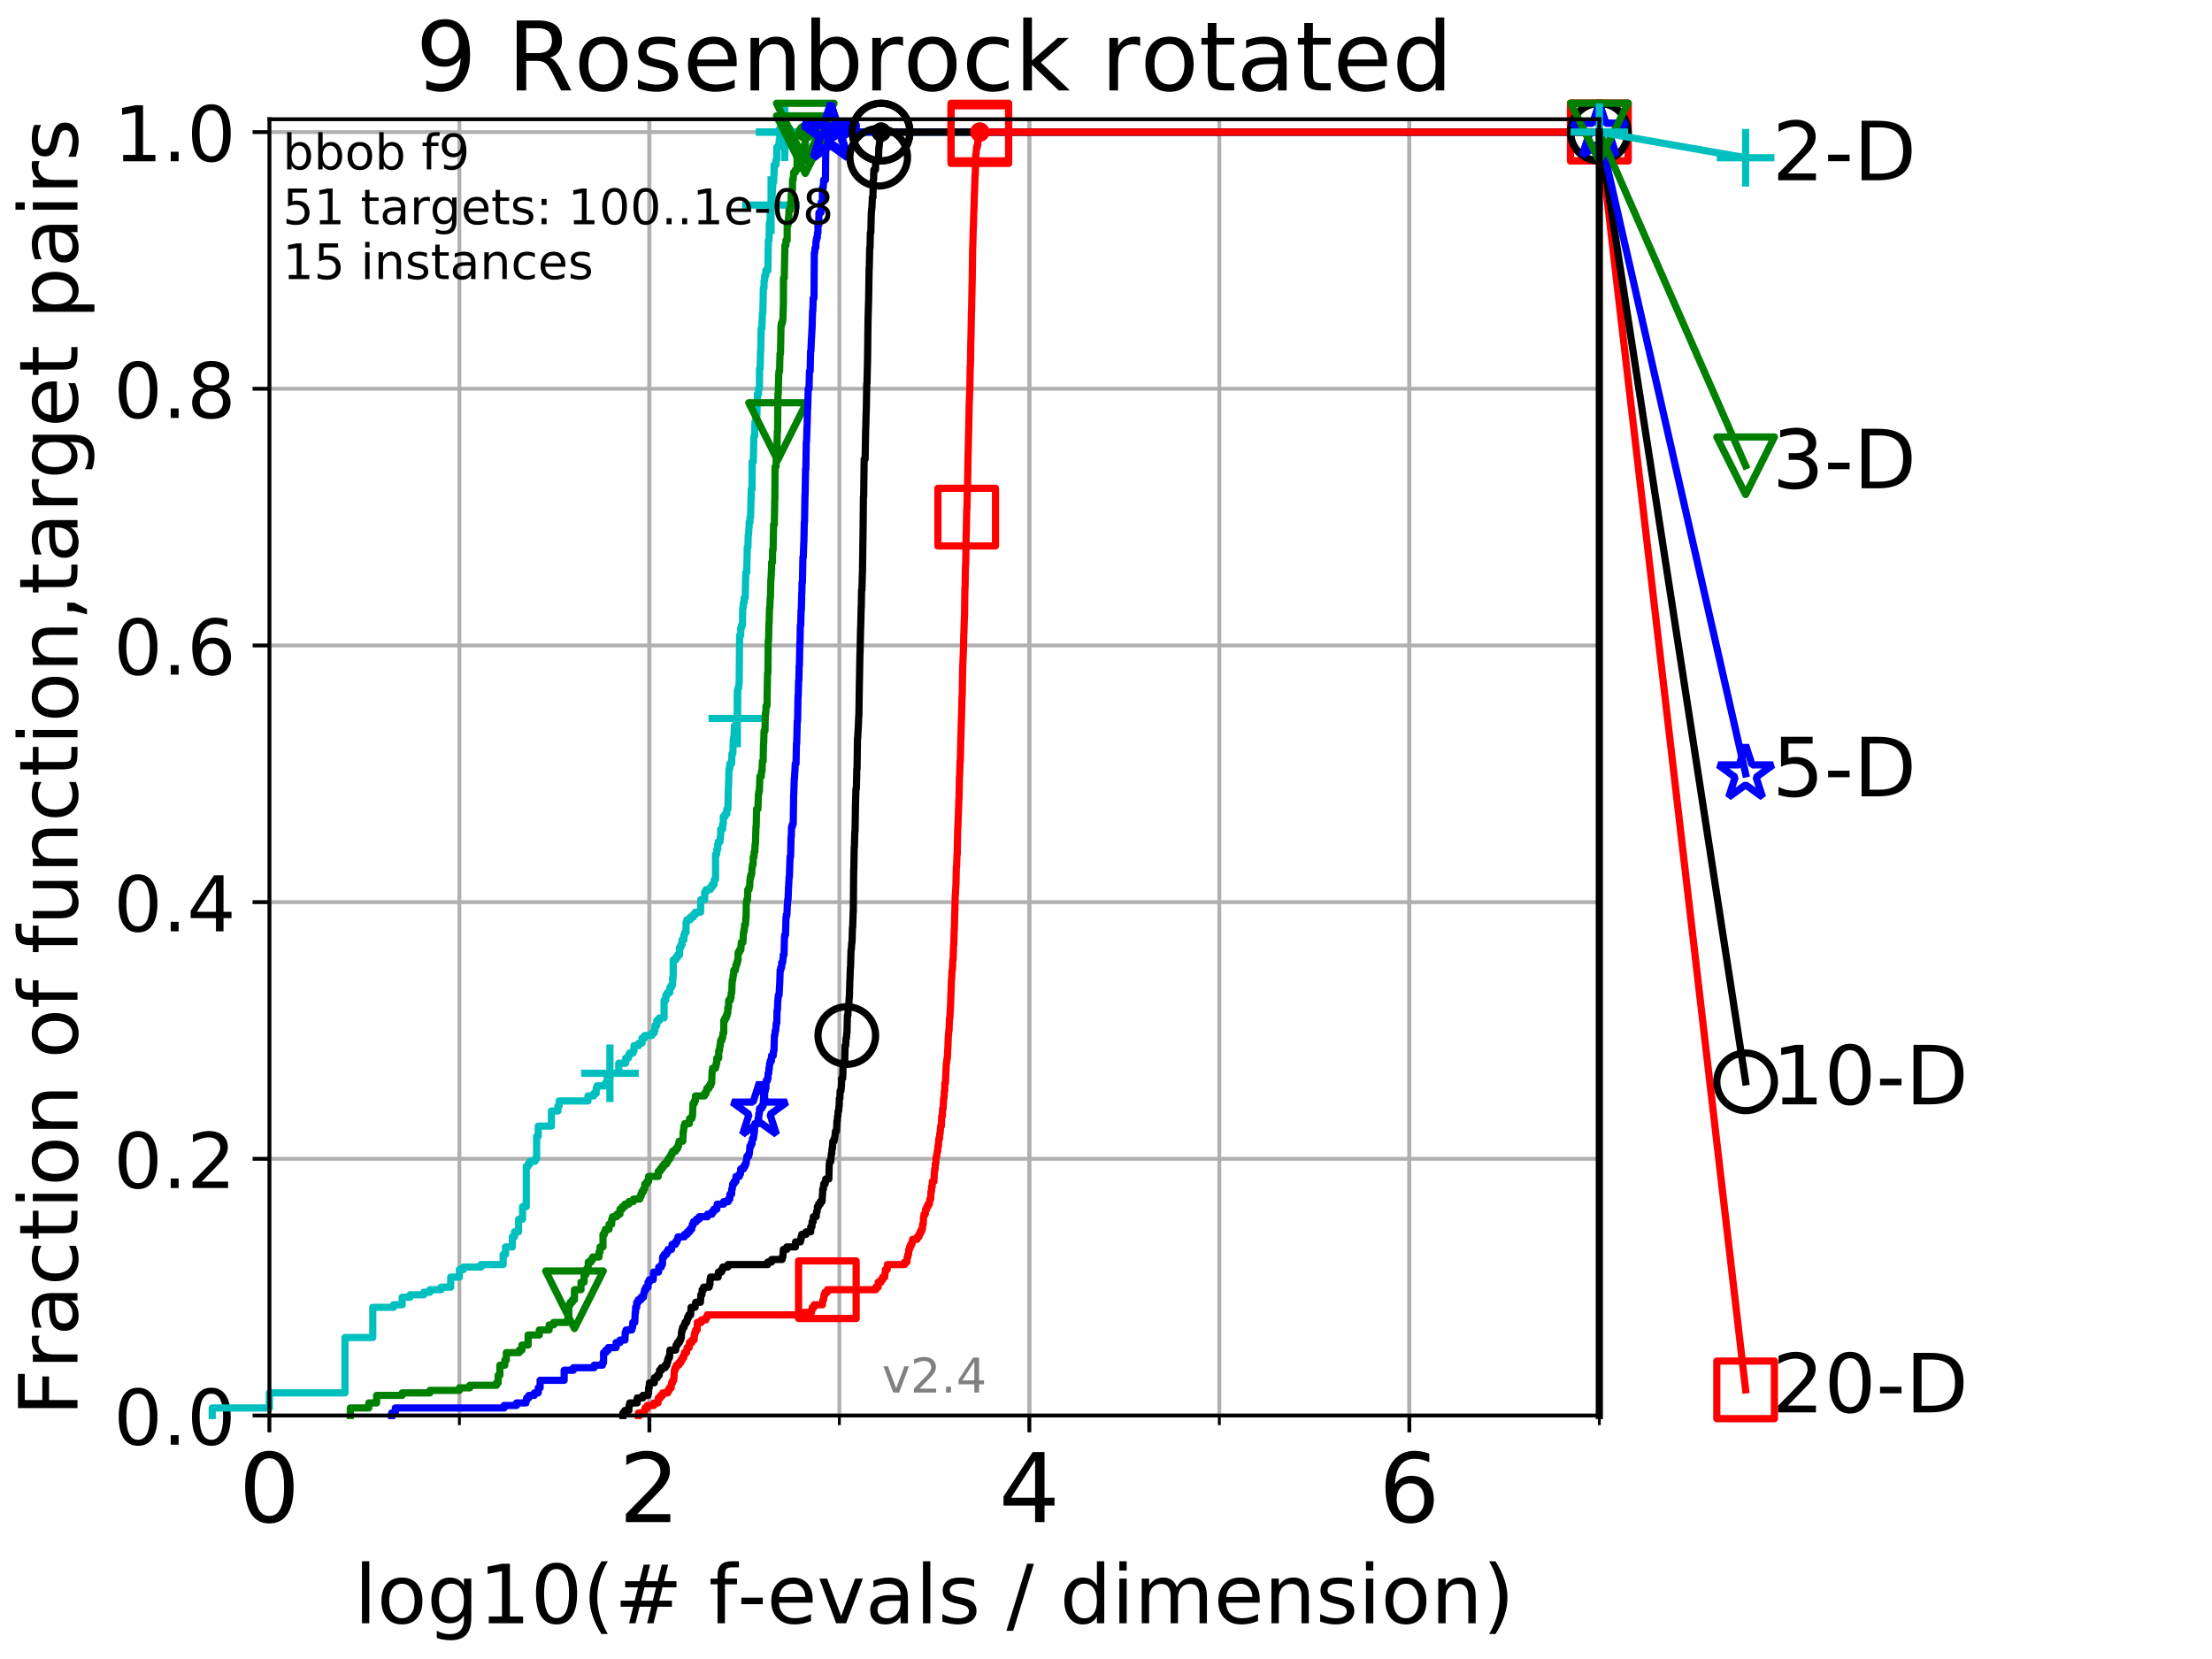 <?xml version="1.0" encoding="utf-8" standalone="no"?>
<!DOCTYPE svg PUBLIC "-//W3C//DTD SVG 1.1//EN"
  "http://www.w3.org/Graphics/SVG/1.1/DTD/svg11.dtd">
<!-- Created with matplotlib (http://matplotlib.org/) -->
<svg height="345.6pt" version="1.1" viewBox="0 0 460.8 345.6" width="460.8pt" xmlns="http://www.w3.org/2000/svg" xmlns:xlink="http://www.w3.org/1999/xlink">
 <defs>
  <style type="text/css">
*{stroke-linecap:butt;stroke-linejoin:round;}
  </style>
 </defs>
 <g id="figure_1">
  <g id="patch_1">
   <path d="M 0 345.6 
L 460.8 345.6 
L 460.8 0 
L 0 0 
z
" style="fill:#ffffff;"/>
  </g>
  <g id="axes_1">
   <g id="patch_2">
    <path d="M 56.12 294.88 
L 333.168 294.88 
L 333.168 24.84 
L 56.12 24.84 
z
" style="fill:#ffffff;"/>
   </g>
   <g id="matplotlib.axis_1">
    <g id="xtick_1">
     <g id="line2d_1">
      <path clip-path="url(#pd683432440)" d="M 56.12 294.88 
L 56.12 24.84 
" style="fill:none;stroke:#b0b0b0;stroke-linecap:square;stroke-width:0.8;"/>
     </g>
     <g id="line2d_2">
      <defs>
       <path d="M 0 0 
L 0 3.5 
" id="m4e2189141e" style="stroke:#000000;stroke-width:0.8;"/>
      </defs>
      <g>
       <use style="stroke:#000000;stroke-width:0.8;" x="56.12" xlink:href="#m4e2189141e" y="294.88"/>
      </g>
     </g>
     <g id="text_1">
      <!-- 0 -->
      <defs>
       <path d="M 31.781 66.406 
Q 24.172 66.406 20.328 58.906 
Q 16.5 51.422 16.5 36.375 
Q 16.5 21.391 20.328 13.891 
Q 24.172 6.391 31.781 6.391 
Q 39.453 6.391 43.281 13.891 
Q 47.125 21.391 47.125 36.375 
Q 47.125 51.422 43.281 58.906 
Q 39.453 66.406 31.781 66.406 
z
M 31.781 74.219 
Q 44.047 74.219 50.516 64.516 
Q 56.984 54.828 56.984 36.375 
Q 56.984 17.969 50.516 8.266 
Q 44.047 -1.422 31.781 -1.422 
Q 19.531 -1.422 13.062 8.266 
Q 6.594 17.969 6.594 36.375 
Q 6.594 54.828 13.062 64.516 
Q 19.531 74.219 31.781 74.219 
z
" id="DejaVuSans-30"/>
      </defs>
      <g transform="translate(49.758 317.077)scale(0.2 -0.2)">
       <use xlink:href="#DejaVuSans-30"/>
      </g>
     </g>
    </g>
    <g id="xtick_2">
     <g id="line2d_3">
      <path clip-path="url(#pd683432440)" d="M 135.277 294.88 
L 135.277 24.84 
" style="fill:none;stroke:#b0b0b0;stroke-linecap:square;stroke-width:0.8;"/>
     </g>
     <g id="line2d_4">
      <g>
       <use style="stroke:#000000;stroke-width:0.8;" x="135.277" xlink:href="#m4e2189141e" y="294.88"/>
      </g>
     </g>
     <g id="text_2">
      <!-- 2 -->
      <defs>
       <path d="M 19.188 8.297 
L 53.609 8.297 
L 53.609 0 
L 7.328 0 
L 7.328 8.297 
Q 12.938 14.109 22.625 23.891 
Q 32.328 33.688 34.812 36.531 
Q 39.547 41.844 41.422 45.531 
Q 43.312 49.219 43.312 52.781 
Q 43.312 58.594 39.234 62.25 
Q 35.156 65.922 28.609 65.922 
Q 23.969 65.922 18.812 64.312 
Q 13.672 62.703 7.812 59.422 
L 7.812 69.391 
Q 13.766 71.781 18.938 73 
Q 24.125 74.219 28.422 74.219 
Q 39.75 74.219 46.484 68.547 
Q 53.219 62.891 53.219 53.422 
Q 53.219 48.922 51.531 44.891 
Q 49.859 40.875 45.406 35.406 
Q 44.188 33.984 37.641 27.219 
Q 31.109 20.453 19.188 8.297 
z
" id="DejaVuSans-32"/>
      </defs>
      <g transform="translate(128.914 317.077)scale(0.2 -0.2)">
       <use xlink:href="#DejaVuSans-32"/>
      </g>
     </g>
    </g>
    <g id="xtick_3">
     <g id="line2d_5">
      <path clip-path="url(#pd683432440)" d="M 214.433 294.88 
L 214.433 24.84 
" style="fill:none;stroke:#b0b0b0;stroke-linecap:square;stroke-width:0.8;"/>
     </g>
     <g id="line2d_6">
      <g>
       <use style="stroke:#000000;stroke-width:0.8;" x="214.433" xlink:href="#m4e2189141e" y="294.88"/>
      </g>
     </g>
     <g id="text_3">
      <!-- 4 -->
      <defs>
       <path d="M 37.797 64.312 
L 12.891 25.391 
L 37.797 25.391 
z
M 35.203 72.906 
L 47.609 72.906 
L 47.609 25.391 
L 58.016 25.391 
L 58.016 17.188 
L 47.609 17.188 
L 47.609 0 
L 37.797 0 
L 37.797 17.188 
L 4.891 17.188 
L 4.891 26.703 
z
" id="DejaVuSans-34"/>
      </defs>
      <g transform="translate(208.071 317.077)scale(0.2 -0.2)">
       <use xlink:href="#DejaVuSans-34"/>
      </g>
     </g>
    </g>
    <g id="xtick_4">
     <g id="line2d_7">
      <path clip-path="url(#pd683432440)" d="M 293.59 294.88 
L 293.59 24.84 
" style="fill:none;stroke:#b0b0b0;stroke-linecap:square;stroke-width:0.8;"/>
     </g>
     <g id="line2d_8">
      <g>
       <use style="stroke:#000000;stroke-width:0.8;" x="293.59" xlink:href="#m4e2189141e" y="294.88"/>
      </g>
     </g>
     <g id="text_4">
      <!-- 6 -->
      <defs>
       <path d="M 33.016 40.375 
Q 26.375 40.375 22.484 35.828 
Q 18.609 31.297 18.609 23.391 
Q 18.609 15.531 22.484 10.953 
Q 26.375 6.391 33.016 6.391 
Q 39.656 6.391 43.531 10.953 
Q 47.406 15.531 47.406 23.391 
Q 47.406 31.297 43.531 35.828 
Q 39.656 40.375 33.016 40.375 
z
M 52.594 71.297 
L 52.594 62.312 
Q 48.875 64.062 45.094 64.984 
Q 41.312 65.922 37.594 65.922 
Q 27.828 65.922 22.672 59.328 
Q 17.531 52.734 16.797 39.406 
Q 19.672 43.656 24.016 45.922 
Q 28.375 48.188 33.594 48.188 
Q 44.578 48.188 50.953 41.516 
Q 57.328 34.859 57.328 23.391 
Q 57.328 12.156 50.688 5.359 
Q 44.047 -1.422 33.016 -1.422 
Q 20.359 -1.422 13.672 8.266 
Q 6.984 17.969 6.984 36.375 
Q 6.984 53.656 15.188 63.938 
Q 23.391 74.219 37.203 74.219 
Q 40.922 74.219 44.703 73.484 
Q 48.484 72.75 52.594 71.297 
z
" id="DejaVuSans-36"/>
      </defs>
      <g transform="translate(287.227 317.077)scale(0.2 -0.2)">
       <use xlink:href="#DejaVuSans-36"/>
      </g>
     </g>
    </g>
    <g id="xtick_5">
     <g id="line2d_9">
      <path clip-path="url(#pd683432440)" d="M 56.12 294.88 
L 56.12 24.84 
" style="fill:none;stroke:#b0b0b0;stroke-linecap:square;stroke-width:0.8;"/>
     </g>
     <g id="line2d_10">
      <defs>
       <path d="M 0 0 
L 0 2 
" id="mf3924ddb0d" style="stroke:#000000;stroke-width:0.6;"/>
      </defs>
      <g>
       <use style="stroke:#000000;stroke-width:0.6;" x="56.12" xlink:href="#mf3924ddb0d" y="294.88"/>
      </g>
     </g>
    </g>
    <g id="xtick_6">
     <g id="line2d_11">
      <path clip-path="url(#pd683432440)" d="M 95.698 294.88 
L 95.698 24.84 
" style="fill:none;stroke:#b0b0b0;stroke-linecap:square;stroke-width:0.8;"/>
     </g>
     <g id="line2d_12">
      <g>
       <use style="stroke:#000000;stroke-width:0.6;" x="95.698" xlink:href="#mf3924ddb0d" y="294.88"/>
      </g>
     </g>
    </g>
    <g id="xtick_7">
     <g id="line2d_13">
      <path clip-path="url(#pd683432440)" d="M 135.277 294.88 
L 135.277 24.84 
" style="fill:none;stroke:#b0b0b0;stroke-linecap:square;stroke-width:0.8;"/>
     </g>
     <g id="line2d_14">
      <g>
       <use style="stroke:#000000;stroke-width:0.6;" x="135.277" xlink:href="#mf3924ddb0d" y="294.88"/>
      </g>
     </g>
    </g>
    <g id="xtick_8">
     <g id="line2d_15">
      <path clip-path="url(#pd683432440)" d="M 174.855 294.88 
L 174.855 24.84 
" style="fill:none;stroke:#b0b0b0;stroke-linecap:square;stroke-width:0.8;"/>
     </g>
     <g id="line2d_16">
      <g>
       <use style="stroke:#000000;stroke-width:0.6;" x="174.855" xlink:href="#mf3924ddb0d" y="294.88"/>
      </g>
     </g>
    </g>
    <g id="xtick_9">
     <g id="line2d_17">
      <path clip-path="url(#pd683432440)" d="M 214.433 294.88 
L 214.433 24.84 
" style="fill:none;stroke:#b0b0b0;stroke-linecap:square;stroke-width:0.8;"/>
     </g>
     <g id="line2d_18">
      <g>
       <use style="stroke:#000000;stroke-width:0.6;" x="214.433" xlink:href="#mf3924ddb0d" y="294.88"/>
      </g>
     </g>
    </g>
    <g id="xtick_10">
     <g id="line2d_19">
      <path clip-path="url(#pd683432440)" d="M 254.011 294.88 
L 254.011 24.84 
" style="fill:none;stroke:#b0b0b0;stroke-linecap:square;stroke-width:0.8;"/>
     </g>
     <g id="line2d_20">
      <g>
       <use style="stroke:#000000;stroke-width:0.6;" x="254.011" xlink:href="#mf3924ddb0d" y="294.88"/>
      </g>
     </g>
    </g>
    <g id="xtick_11">
     <g id="line2d_21">
      <path clip-path="url(#pd683432440)" d="M 293.59 294.88 
L 293.59 24.84 
" style="fill:none;stroke:#b0b0b0;stroke-linecap:square;stroke-width:0.8;"/>
     </g>
     <g id="line2d_22">
      <g>
       <use style="stroke:#000000;stroke-width:0.6;" x="293.59" xlink:href="#mf3924ddb0d" y="294.88"/>
      </g>
     </g>
    </g>
    <g id="xtick_12">
     <g id="line2d_23">
      <path clip-path="url(#pd683432440)" d="M 333.168 294.88 
L 333.168 24.84 
" style="fill:none;stroke:#b0b0b0;stroke-linecap:square;stroke-width:0.8;"/>
     </g>
     <g id="line2d_24">
      <g>
       <use style="stroke:#000000;stroke-width:0.6;" x="333.168" xlink:href="#mf3924ddb0d" y="294.88"/>
      </g>
     </g>
    </g>
    <g id="text_5">
     <!-- log10(# f-evals / dimension) -->
     <defs>
      <path d="M 9.422 75.984 
L 18.406 75.984 
L 18.406 0 
L 9.422 0 
z
" id="DejaVuSans-6c"/>
      <path d="M 30.609 48.391 
Q 23.391 48.391 19.188 42.75 
Q 14.984 37.109 14.984 27.297 
Q 14.984 17.484 19.156 11.844 
Q 23.344 6.203 30.609 6.203 
Q 37.797 6.203 41.984 11.859 
Q 46.188 17.531 46.188 27.297 
Q 46.188 37.016 41.984 42.703 
Q 37.797 48.391 30.609 48.391 
z
M 30.609 56 
Q 42.328 56 49.016 48.375 
Q 55.719 40.766 55.719 27.297 
Q 55.719 13.875 49.016 6.219 
Q 42.328 -1.422 30.609 -1.422 
Q 18.844 -1.422 12.172 6.219 
Q 5.516 13.875 5.516 27.297 
Q 5.516 40.766 12.172 48.375 
Q 18.844 56 30.609 56 
z
" id="DejaVuSans-6f"/>
      <path d="M 45.406 27.984 
Q 45.406 37.75 41.375 43.109 
Q 37.359 48.484 30.078 48.484 
Q 22.859 48.484 18.828 43.109 
Q 14.797 37.75 14.797 27.984 
Q 14.797 18.266 18.828 12.891 
Q 22.859 7.516 30.078 7.516 
Q 37.359 7.516 41.375 12.891 
Q 45.406 18.266 45.406 27.984 
z
M 54.391 6.781 
Q 54.391 -7.172 48.188 -13.984 
Q 42 -20.797 29.203 -20.797 
Q 24.469 -20.797 20.266 -20.094 
Q 16.062 -19.391 12.109 -17.922 
L 12.109 -9.188 
Q 16.062 -11.328 19.922 -12.344 
Q 23.781 -13.375 27.781 -13.375 
Q 36.625 -13.375 41.016 -8.766 
Q 45.406 -4.156 45.406 5.172 
L 45.406 9.625 
Q 42.625 4.781 38.281 2.391 
Q 33.938 0 27.875 0 
Q 17.828 0 11.672 7.656 
Q 5.516 15.328 5.516 27.984 
Q 5.516 40.672 11.672 48.328 
Q 17.828 56 27.875 56 
Q 33.938 56 38.281 53.609 
Q 42.625 51.219 45.406 46.391 
L 45.406 54.688 
L 54.391 54.688 
z
" id="DejaVuSans-67"/>
      <path d="M 12.406 8.297 
L 28.516 8.297 
L 28.516 63.922 
L 10.984 60.406 
L 10.984 69.391 
L 28.422 72.906 
L 38.281 72.906 
L 38.281 8.297 
L 54.391 8.297 
L 54.391 0 
L 12.406 0 
z
" id="DejaVuSans-31"/>
      <path d="M 31 75.875 
Q 24.469 64.656 21.281 53.656 
Q 18.109 42.672 18.109 31.391 
Q 18.109 20.125 21.312 9.062 
Q 24.516 -2 31 -13.188 
L 23.188 -13.188 
Q 15.875 -1.703 12.234 9.375 
Q 8.594 20.453 8.594 31.391 
Q 8.594 42.281 12.203 53.312 
Q 15.828 64.359 23.188 75.875 
z
" id="DejaVuSans-28"/>
      <path d="M 51.125 44 
L 36.922 44 
L 32.812 27.688 
L 47.125 27.688 
z
M 43.797 71.781 
L 38.719 51.516 
L 52.984 51.516 
L 58.109 71.781 
L 65.922 71.781 
L 60.891 51.516 
L 76.125 51.516 
L 76.125 44 
L 58.984 44 
L 54.984 27.688 
L 70.516 27.688 
L 70.516 20.219 
L 53.078 20.219 
L 48 0 
L 40.188 0 
L 45.219 20.219 
L 30.906 20.219 
L 25.875 0 
L 18.016 0 
L 23.094 20.219 
L 7.719 20.219 
L 7.719 27.688 
L 24.906 27.688 
L 29 44 
L 13.281 44 
L 13.281 51.516 
L 30.906 51.516 
L 35.891 71.781 
z
" id="DejaVuSans-23"/>
      <path id="DejaVuSans-20"/>
      <path d="M 37.109 75.984 
L 37.109 68.5 
L 28.516 68.5 
Q 23.688 68.5 21.797 66.547 
Q 19.922 64.594 19.922 59.516 
L 19.922 54.688 
L 34.719 54.688 
L 34.719 47.703 
L 19.922 47.703 
L 19.922 0 
L 10.891 0 
L 10.891 47.703 
L 2.297 47.703 
L 2.297 54.688 
L 10.891 54.688 
L 10.891 58.5 
Q 10.891 67.625 15.141 71.797 
Q 19.391 75.984 28.609 75.984 
z
" id="DejaVuSans-66"/>
      <path d="M 4.891 31.391 
L 31.203 31.391 
L 31.203 23.391 
L 4.891 23.391 
z
" id="DejaVuSans-2d"/>
      <path d="M 56.203 29.594 
L 56.203 25.203 
L 14.891 25.203 
Q 15.484 15.922 20.484 11.062 
Q 25.484 6.203 34.422 6.203 
Q 39.594 6.203 44.453 7.469 
Q 49.312 8.734 54.109 11.281 
L 54.109 2.781 
Q 49.266 0.734 44.188 -0.344 
Q 39.109 -1.422 33.891 -1.422 
Q 20.797 -1.422 13.156 6.188 
Q 5.516 13.812 5.516 26.812 
Q 5.516 40.234 12.766 48.109 
Q 20.016 56 32.328 56 
Q 43.359 56 49.781 48.891 
Q 56.203 41.797 56.203 29.594 
z
M 47.219 32.234 
Q 47.125 39.594 43.094 43.984 
Q 39.062 48.391 32.422 48.391 
Q 24.906 48.391 20.391 44.141 
Q 15.875 39.891 15.188 32.172 
z
" id="DejaVuSans-65"/>
      <path d="M 2.984 54.688 
L 12.5 54.688 
L 29.594 8.797 
L 46.688 54.688 
L 56.203 54.688 
L 35.688 0 
L 23.484 0 
z
" id="DejaVuSans-76"/>
      <path d="M 34.281 27.484 
Q 23.391 27.484 19.188 25 
Q 14.984 22.516 14.984 16.5 
Q 14.984 11.719 18.141 8.906 
Q 21.297 6.109 26.703 6.109 
Q 34.188 6.109 38.703 11.406 
Q 43.219 16.703 43.219 25.484 
L 43.219 27.484 
z
M 52.203 31.203 
L 52.203 0 
L 43.219 0 
L 43.219 8.297 
Q 40.141 3.328 35.547 0.953 
Q 30.953 -1.422 24.312 -1.422 
Q 15.922 -1.422 10.953 3.297 
Q 6 8.016 6 15.922 
Q 6 25.141 12.172 29.828 
Q 18.359 34.516 30.609 34.516 
L 43.219 34.516 
L 43.219 35.406 
Q 43.219 41.609 39.141 45 
Q 35.062 48.391 27.688 48.391 
Q 23 48.391 18.547 47.266 
Q 14.109 46.141 10.016 43.891 
L 10.016 52.203 
Q 14.938 54.109 19.578 55.047 
Q 24.219 56 28.609 56 
Q 40.484 56 46.344 49.844 
Q 52.203 43.703 52.203 31.203 
z
" id="DejaVuSans-61"/>
      <path d="M 44.281 53.078 
L 44.281 44.578 
Q 40.484 46.531 36.375 47.5 
Q 32.281 48.484 27.875 48.484 
Q 21.188 48.484 17.844 46.438 
Q 14.5 44.391 14.5 40.281 
Q 14.5 37.156 16.891 35.375 
Q 19.281 33.594 26.516 31.984 
L 29.594 31.297 
Q 39.156 29.25 43.188 25.516 
Q 47.219 21.781 47.219 15.094 
Q 47.219 7.469 41.188 3.016 
Q 35.156 -1.422 24.609 -1.422 
Q 20.219 -1.422 15.453 -0.562 
Q 10.688 0.297 5.422 2 
L 5.422 11.281 
Q 10.406 8.688 15.234 7.391 
Q 20.062 6.109 24.812 6.109 
Q 31.156 6.109 34.562 8.281 
Q 37.984 10.453 37.984 14.406 
Q 37.984 18.062 35.516 20.016 
Q 33.062 21.969 24.703 23.781 
L 21.578 24.516 
Q 13.234 26.266 9.516 29.906 
Q 5.812 33.547 5.812 39.891 
Q 5.812 47.609 11.281 51.797 
Q 16.75 56 26.812 56 
Q 31.781 56 36.172 55.266 
Q 40.578 54.547 44.281 53.078 
z
" id="DejaVuSans-73"/>
      <path d="M 25.391 72.906 
L 33.688 72.906 
L 8.297 -9.281 
L 0 -9.281 
z
" id="DejaVuSans-2f"/>
      <path d="M 45.406 46.391 
L 45.406 75.984 
L 54.391 75.984 
L 54.391 0 
L 45.406 0 
L 45.406 8.203 
Q 42.578 3.328 38.25 0.953 
Q 33.938 -1.422 27.875 -1.422 
Q 17.969 -1.422 11.734 6.484 
Q 5.516 14.406 5.516 27.297 
Q 5.516 40.188 11.734 48.094 
Q 17.969 56 27.875 56 
Q 33.938 56 38.25 53.625 
Q 42.578 51.266 45.406 46.391 
z
M 14.797 27.297 
Q 14.797 17.391 18.875 11.75 
Q 22.953 6.109 30.078 6.109 
Q 37.203 6.109 41.297 11.75 
Q 45.406 17.391 45.406 27.297 
Q 45.406 37.203 41.297 42.844 
Q 37.203 48.484 30.078 48.484 
Q 22.953 48.484 18.875 42.844 
Q 14.797 37.203 14.797 27.297 
z
" id="DejaVuSans-64"/>
      <path d="M 9.422 54.688 
L 18.406 54.688 
L 18.406 0 
L 9.422 0 
z
M 9.422 75.984 
L 18.406 75.984 
L 18.406 64.594 
L 9.422 64.594 
z
" id="DejaVuSans-69"/>
      <path d="M 52 44.188 
Q 55.375 50.25 60.062 53.125 
Q 64.75 56 71.094 56 
Q 79.641 56 84.281 50.016 
Q 88.922 44.047 88.922 33.016 
L 88.922 0 
L 79.891 0 
L 79.891 32.719 
Q 79.891 40.578 77.094 44.375 
Q 74.312 48.188 68.609 48.188 
Q 61.625 48.188 57.562 43.547 
Q 53.516 38.922 53.516 30.906 
L 53.516 0 
L 44.484 0 
L 44.484 32.719 
Q 44.484 40.625 41.703 44.406 
Q 38.922 48.188 33.109 48.188 
Q 26.219 48.188 22.156 43.531 
Q 18.109 38.875 18.109 30.906 
L 18.109 0 
L 9.078 0 
L 9.078 54.688 
L 18.109 54.688 
L 18.109 46.188 
Q 21.188 51.219 25.484 53.609 
Q 29.781 56 35.688 56 
Q 41.656 56 45.828 52.969 
Q 50 49.953 52 44.188 
z
" id="DejaVuSans-6d"/>
      <path d="M 54.891 33.016 
L 54.891 0 
L 45.906 0 
L 45.906 32.719 
Q 45.906 40.484 42.875 44.328 
Q 39.844 48.188 33.797 48.188 
Q 26.516 48.188 22.312 43.547 
Q 18.109 38.922 18.109 30.906 
L 18.109 0 
L 9.078 0 
L 9.078 54.688 
L 18.109 54.688 
L 18.109 46.188 
Q 21.344 51.125 25.703 53.562 
Q 30.078 56 35.797 56 
Q 45.219 56 50.047 50.172 
Q 54.891 44.344 54.891 33.016 
z
" id="DejaVuSans-6e"/>
      <path d="M 8.016 75.875 
L 15.828 75.875 
Q 23.141 64.359 26.781 53.312 
Q 30.422 42.281 30.422 31.391 
Q 30.422 20.453 26.781 9.375 
Q 23.141 -1.703 15.828 -13.188 
L 8.016 -13.188 
Q 14.5 -2 17.703 9.062 
Q 20.906 20.125 20.906 31.391 
Q 20.906 42.672 17.703 53.656 
Q 14.5 64.656 8.016 75.875 
z
" id="DejaVuSans-29"/>
     </defs>
     <g transform="translate(73.803 338.154)scale(0.17 -0.17)">
      <use xlink:href="#DejaVuSans-6c"/>
      <use x="27.783" xlink:href="#DejaVuSans-6f"/>
      <use x="88.965" xlink:href="#DejaVuSans-67"/>
      <use x="152.441" xlink:href="#DejaVuSans-31"/>
      <use x="216.064" xlink:href="#DejaVuSans-30"/>
      <use x="279.688" xlink:href="#DejaVuSans-28"/>
      <use x="318.701" xlink:href="#DejaVuSans-23"/>
      <use x="402.49" xlink:href="#DejaVuSans-20"/>
      <use x="434.277" xlink:href="#DejaVuSans-66"/>
      <use x="469.404" xlink:href="#DejaVuSans-2d"/>
      <use x="505.488" xlink:href="#DejaVuSans-65"/>
      <use x="567.012" xlink:href="#DejaVuSans-76"/>
      <use x="626.191" xlink:href="#DejaVuSans-61"/>
      <use x="687.471" xlink:href="#DejaVuSans-6c"/>
      <use x="715.254" xlink:href="#DejaVuSans-73"/>
      <use x="767.354" xlink:href="#DejaVuSans-20"/>
      <use x="799.141" xlink:href="#DejaVuSans-2f"/>
      <use x="832.832" xlink:href="#DejaVuSans-20"/>
      <use x="864.619" xlink:href="#DejaVuSans-64"/>
      <use x="928.096" xlink:href="#DejaVuSans-69"/>
      <use x="955.879" xlink:href="#DejaVuSans-6d"/>
      <use x="1053.291" xlink:href="#DejaVuSans-65"/>
      <use x="1114.814" xlink:href="#DejaVuSans-6e"/>
      <use x="1178.193" xlink:href="#DejaVuSans-73"/>
      <use x="1230.293" xlink:href="#DejaVuSans-69"/>
      <use x="1258.076" xlink:href="#DejaVuSans-6f"/>
      <use x="1319.258" xlink:href="#DejaVuSans-6e"/>
      <use x="1382.637" xlink:href="#DejaVuSans-29"/>
     </g>
    </g>
   </g>
   <g id="matplotlib.axis_2">
    <g id="ytick_1">
     <g id="line2d_25">
      <path clip-path="url(#pd683432440)" d="M 56.12 294.88 
L 333.168 294.88 
" style="fill:none;stroke:#b0b0b0;stroke-linecap:square;stroke-width:0.8;"/>
     </g>
     <g id="line2d_26">
      <defs>
       <path d="M 0 0 
L -3.5 0 
" id="m97bc4edc78" style="stroke:#000000;stroke-width:0.8;"/>
      </defs>
      <g>
       <use style="stroke:#000000;stroke-width:0.8;" x="56.12" xlink:href="#m97bc4edc78" y="294.88"/>
      </g>
     </g>
     <g id="text_6">
      <!-- 0.0 -->
      <defs>
       <path d="M 10.688 12.406 
L 21 12.406 
L 21 0 
L 10.688 0 
z
" id="DejaVuSans-2e"/>
      </defs>
      <g transform="translate(23.675 300.959)scale(0.16 -0.16)">
       <use xlink:href="#DejaVuSans-30"/>
       <use x="63.623" xlink:href="#DejaVuSans-2e"/>
       <use x="95.41" xlink:href="#DejaVuSans-30"/>
      </g>
     </g>
    </g>
    <g id="ytick_2">
     <g id="line2d_27">
      <path clip-path="url(#pd683432440)" d="M 56.12 241.407 
L 333.168 241.407 
" style="fill:none;stroke:#b0b0b0;stroke-linecap:square;stroke-width:0.8;"/>
     </g>
     <g id="line2d_28">
      <g>
       <use style="stroke:#000000;stroke-width:0.8;" x="56.12" xlink:href="#m97bc4edc78" y="241.407"/>
      </g>
     </g>
     <g id="text_7">
      <!-- 0.2 -->
      <g transform="translate(23.675 247.485)scale(0.16 -0.16)">
       <use xlink:href="#DejaVuSans-30"/>
       <use x="63.623" xlink:href="#DejaVuSans-2e"/>
       <use x="95.41" xlink:href="#DejaVuSans-32"/>
      </g>
     </g>
    </g>
    <g id="ytick_3">
     <g id="line2d_29">
      <path clip-path="url(#pd683432440)" d="M 56.12 187.933 
L 333.168 187.933 
" style="fill:none;stroke:#b0b0b0;stroke-linecap:square;stroke-width:0.8;"/>
     </g>
     <g id="line2d_30">
      <g>
       <use style="stroke:#000000;stroke-width:0.8;" x="56.12" xlink:href="#m97bc4edc78" y="187.933"/>
      </g>
     </g>
     <g id="text_8">
      <!-- 0.4 -->
      <g transform="translate(23.675 194.012)scale(0.16 -0.16)">
       <use xlink:href="#DejaVuSans-30"/>
       <use x="63.623" xlink:href="#DejaVuSans-2e"/>
       <use x="95.41" xlink:href="#DejaVuSans-34"/>
      </g>
     </g>
    </g>
    <g id="ytick_4">
     <g id="line2d_31">
      <path clip-path="url(#pd683432440)" d="M 56.12 134.46 
L 333.168 134.46 
" style="fill:none;stroke:#b0b0b0;stroke-linecap:square;stroke-width:0.8;"/>
     </g>
     <g id="line2d_32">
      <g>
       <use style="stroke:#000000;stroke-width:0.8;" x="56.12" xlink:href="#m97bc4edc78" y="134.46"/>
      </g>
     </g>
     <g id="text_9">
      <!-- 0.6 -->
      <g transform="translate(23.675 140.539)scale(0.16 -0.16)">
       <use xlink:href="#DejaVuSans-30"/>
       <use x="63.623" xlink:href="#DejaVuSans-2e"/>
       <use x="95.41" xlink:href="#DejaVuSans-36"/>
      </g>
     </g>
    </g>
    <g id="ytick_5">
     <g id="line2d_33">
      <path clip-path="url(#pd683432440)" d="M 56.12 80.987 
L 333.168 80.987 
" style="fill:none;stroke:#b0b0b0;stroke-linecap:square;stroke-width:0.8;"/>
     </g>
     <g id="line2d_34">
      <g>
       <use style="stroke:#000000;stroke-width:0.8;" x="56.12" xlink:href="#m97bc4edc78" y="80.987"/>
      </g>
     </g>
     <g id="text_10">
      <!-- 0.8 -->
      <defs>
       <path d="M 31.781 34.625 
Q 24.75 34.625 20.719 30.859 
Q 16.703 27.094 16.703 20.516 
Q 16.703 13.922 20.719 10.156 
Q 24.75 6.391 31.781 6.391 
Q 38.812 6.391 42.859 10.172 
Q 46.922 13.969 46.922 20.516 
Q 46.922 27.094 42.891 30.859 
Q 38.875 34.625 31.781 34.625 
z
M 21.922 38.812 
Q 15.578 40.375 12.031 44.719 
Q 8.5 49.078 8.5 55.328 
Q 8.5 64.062 14.719 69.141 
Q 20.953 74.219 31.781 74.219 
Q 42.672 74.219 48.875 69.141 
Q 55.078 64.062 55.078 55.328 
Q 55.078 49.078 51.531 44.719 
Q 48 40.375 41.703 38.812 
Q 48.828 37.156 52.797 32.312 
Q 56.781 27.484 56.781 20.516 
Q 56.781 9.906 50.312 4.234 
Q 43.844 -1.422 31.781 -1.422 
Q 19.734 -1.422 13.25 4.234 
Q 6.781 9.906 6.781 20.516 
Q 6.781 27.484 10.781 32.312 
Q 14.797 37.156 21.922 38.812 
z
M 18.312 54.391 
Q 18.312 48.734 21.844 45.562 
Q 25.391 42.391 31.781 42.391 
Q 38.141 42.391 41.719 45.562 
Q 45.312 48.734 45.312 54.391 
Q 45.312 60.062 41.719 63.234 
Q 38.141 66.406 31.781 66.406 
Q 25.391 66.406 21.844 63.234 
Q 18.312 60.062 18.312 54.391 
z
" id="DejaVuSans-38"/>
      </defs>
      <g transform="translate(23.675 87.066)scale(0.16 -0.16)">
       <use xlink:href="#DejaVuSans-30"/>
       <use x="63.623" xlink:href="#DejaVuSans-2e"/>
       <use x="95.41" xlink:href="#DejaVuSans-38"/>
      </g>
     </g>
    </g>
    <g id="ytick_6">
     <g id="line2d_35">
      <path clip-path="url(#pd683432440)" d="M 56.12 27.514 
L 333.168 27.514 
" style="fill:none;stroke:#b0b0b0;stroke-linecap:square;stroke-width:0.8;"/>
     </g>
     <g id="line2d_36">
      <g>
       <use style="stroke:#000000;stroke-width:0.8;" x="56.12" xlink:href="#m97bc4edc78" y="27.514"/>
      </g>
     </g>
     <g id="text_11">
      <!-- 1.0 -->
      <g transform="translate(23.675 33.592)scale(0.16 -0.16)">
       <use xlink:href="#DejaVuSans-31"/>
       <use x="63.623" xlink:href="#DejaVuSans-2e"/>
       <use x="95.41" xlink:href="#DejaVuSans-30"/>
      </g>
     </g>
    </g>
    <g id="text_12">
     <!-- Fraction of function,target pairs -->
     <defs>
      <path d="M 9.812 72.906 
L 51.703 72.906 
L 51.703 64.594 
L 19.672 64.594 
L 19.672 43.109 
L 48.578 43.109 
L 48.578 34.812 
L 19.672 34.812 
L 19.672 0 
L 9.812 0 
z
" id="DejaVuSans-46"/>
      <path d="M 41.109 46.297 
Q 39.594 47.172 37.812 47.578 
Q 36.031 48 33.891 48 
Q 26.266 48 22.188 43.047 
Q 18.109 38.094 18.109 28.812 
L 18.109 0 
L 9.078 0 
L 9.078 54.688 
L 18.109 54.688 
L 18.109 46.188 
Q 20.953 51.172 25.484 53.578 
Q 30.031 56 36.531 56 
Q 37.453 56 38.578 55.875 
Q 39.703 55.766 41.062 55.516 
z
" id="DejaVuSans-72"/>
      <path d="M 48.781 52.594 
L 48.781 44.188 
Q 44.969 46.297 41.141 47.344 
Q 37.312 48.391 33.406 48.391 
Q 24.656 48.391 19.812 42.844 
Q 14.984 37.312 14.984 27.297 
Q 14.984 17.281 19.812 11.734 
Q 24.656 6.203 33.406 6.203 
Q 37.312 6.203 41.141 7.25 
Q 44.969 8.297 48.781 10.406 
L 48.781 2.094 
Q 45.016 0.344 40.984 -0.531 
Q 36.969 -1.422 32.422 -1.422 
Q 20.062 -1.422 12.781 6.344 
Q 5.516 14.109 5.516 27.297 
Q 5.516 40.672 12.859 48.328 
Q 20.219 56 33.016 56 
Q 37.156 56 41.109 55.141 
Q 45.062 54.297 48.781 52.594 
z
" id="DejaVuSans-63"/>
      <path d="M 18.312 70.219 
L 18.312 54.688 
L 36.812 54.688 
L 36.812 47.703 
L 18.312 47.703 
L 18.312 18.016 
Q 18.312 11.328 20.141 9.422 
Q 21.969 7.516 27.594 7.516 
L 36.812 7.516 
L 36.812 0 
L 27.594 0 
Q 17.188 0 13.234 3.875 
Q 9.281 7.766 9.281 18.016 
L 9.281 47.703 
L 2.688 47.703 
L 2.688 54.688 
L 9.281 54.688 
L 9.281 70.219 
z
" id="DejaVuSans-74"/>
      <path d="M 8.5 21.578 
L 8.5 54.688 
L 17.484 54.688 
L 17.484 21.922 
Q 17.484 14.156 20.5 10.266 
Q 23.531 6.391 29.594 6.391 
Q 36.859 6.391 41.078 11.031 
Q 45.312 15.672 45.312 23.688 
L 45.312 54.688 
L 54.297 54.688 
L 54.297 0 
L 45.312 0 
L 45.312 8.406 
Q 42.047 3.422 37.719 1 
Q 33.406 -1.422 27.688 -1.422 
Q 18.266 -1.422 13.375 4.438 
Q 8.5 10.297 8.5 21.578 
z
M 31.109 56 
z
" id="DejaVuSans-75"/>
      <path d="M 11.719 12.406 
L 22.016 12.406 
L 22.016 4 
L 14.016 -11.625 
L 7.719 -11.625 
L 11.719 4 
z
" id="DejaVuSans-2c"/>
      <path d="M 18.109 8.203 
L 18.109 -20.797 
L 9.078 -20.797 
L 9.078 54.688 
L 18.109 54.688 
L 18.109 46.391 
Q 20.953 51.266 25.266 53.625 
Q 29.594 56 35.594 56 
Q 45.562 56 51.781 48.094 
Q 58.016 40.188 58.016 27.297 
Q 58.016 14.406 51.781 6.484 
Q 45.562 -1.422 35.594 -1.422 
Q 29.594 -1.422 25.266 0.953 
Q 20.953 3.328 18.109 8.203 
z
M 48.688 27.297 
Q 48.688 37.203 44.609 42.844 
Q 40.531 48.484 33.406 48.484 
Q 26.266 48.484 22.188 42.844 
Q 18.109 37.203 18.109 27.297 
Q 18.109 17.391 22.188 11.75 
Q 26.266 6.109 33.406 6.109 
Q 40.531 6.109 44.609 11.75 
Q 48.688 17.391 48.688 27.297 
z
" id="DejaVuSans-70"/>
     </defs>
     <g transform="translate(16.14 294.999)rotate(-90)scale(0.17 -0.17)">
      <use xlink:href="#DejaVuSans-46"/>
      <use x="57.41" xlink:href="#DejaVuSans-72"/>
      <use x="98.523" xlink:href="#DejaVuSans-61"/>
      <use x="159.803" xlink:href="#DejaVuSans-63"/>
      <use x="214.783" xlink:href="#DejaVuSans-74"/>
      <use x="253.992" xlink:href="#DejaVuSans-69"/>
      <use x="281.775" xlink:href="#DejaVuSans-6f"/>
      <use x="342.957" xlink:href="#DejaVuSans-6e"/>
      <use x="406.336" xlink:href="#DejaVuSans-20"/>
      <use x="438.123" xlink:href="#DejaVuSans-6f"/>
      <use x="499.305" xlink:href="#DejaVuSans-66"/>
      <use x="534.51" xlink:href="#DejaVuSans-20"/>
      <use x="566.297" xlink:href="#DejaVuSans-66"/>
      <use x="601.502" xlink:href="#DejaVuSans-75"/>
      <use x="664.881" xlink:href="#DejaVuSans-6e"/>
      <use x="728.26" xlink:href="#DejaVuSans-63"/>
      <use x="783.24" xlink:href="#DejaVuSans-74"/>
      <use x="822.449" xlink:href="#DejaVuSans-69"/>
      <use x="850.232" xlink:href="#DejaVuSans-6f"/>
      <use x="911.414" xlink:href="#DejaVuSans-6e"/>
      <use x="974.793" xlink:href="#DejaVuSans-2c"/>
      <use x="1006.58" xlink:href="#DejaVuSans-74"/>
      <use x="1045.789" xlink:href="#DejaVuSans-61"/>
      <use x="1107.068" xlink:href="#DejaVuSans-72"/>
      <use x="1148.166" xlink:href="#DejaVuSans-67"/>
      <use x="1211.643" xlink:href="#DejaVuSans-65"/>
      <use x="1273.166" xlink:href="#DejaVuSans-74"/>
      <use x="1312.375" xlink:href="#DejaVuSans-20"/>
      <use x="1344.162" xlink:href="#DejaVuSans-70"/>
      <use x="1407.639" xlink:href="#DejaVuSans-61"/>
      <use x="1468.918" xlink:href="#DejaVuSans-69"/>
      <use x="1496.701" xlink:href="#DejaVuSans-72"/>
      <use x="1537.814" xlink:href="#DejaVuSans-73"/>
     </g>
    </g>
   </g>
   <g id="line2d_37">
    <defs>
     <path d="M 0 1.5 
C 0.398 1.5 0.779 1.342 1.061 1.061 
C 1.342 0.779 1.5 0.398 1.5 0 
C 1.5 -0.398 1.342 -0.779 1.061 -1.061 
C 0.779 -1.342 0.398 -1.5 0 -1.5 
C -0.398 -1.5 -0.779 -1.342 -1.061 -1.061 
C -1.342 -0.779 -1.5 -0.398 -1.5 0 
C -1.5 0.398 -1.342 0.779 -1.061 1.061 
C -0.779 1.342 -0.398 1.5 0 1.5 
z
" id="m99fadd6aa6" style="stroke:#00bfbf;"/>
    </defs>
    <g>
     <use style="fill:#00bfbf;stroke:#00bfbf;" x="163.482" xlink:href="#m99fadd6aa6" y="27.514"/>
     <use style="fill:#00bfbf;stroke:#00bfbf;" x="163.482" xlink:href="#m99fadd6aa6" y="27.514"/>
    </g>
   </g>
   <g id="line2d_38">
    <path d="M 44.206 294.88 
L 44.206 293.307 
L 56.12 293.307 
L 56.12 290.162 
L 71.87 290.162 
L 71.87 278.628 
L 77.653 278.628 
L 77.653 272.337 
L 81.973 272.337 
L 81.973 271.813 
L 83.784 271.813 
L 83.784 270.24 
L 85.422 270.24 
L 85.422 269.716 
L 88.294 269.716 
L 88.294 269.192 
L 89.568 269.192 
L 89.568 268.668 
L 91.863 268.668 
L 91.863 268.143 
L 93.887 268.143 
L 93.887 266.046 
L 95.698 266.046 
L 95.698 264.474 
L 96.537 264.474 
L 96.537 263.949 
L 100.208 263.949 
L 100.208 263.425 
L 104.819 263.425 
L 104.819 261.328 
L 105.317 261.328 
L 105.317 259.755 
L 106.731 259.755 
L 106.731 257.658 
L 107.177 257.658 
L 107.177 256.61 
L 108.037 256.61 
L 108.037 253.989 
L 108.856 253.989 
L 108.856 251.367 
L 109.637 251.367 
L 109.637 242.979 
L 110.015 242.979 
L 110.015 242.455 
L 110.385 242.455 
L 110.385 241.931 
L 111.448 241.931 
L 111.448 241.407 
L 111.788 241.407 
L 111.788 236.689 
L 112.122 236.689 
L 112.122 234.592 
L 114.866 234.592 
L 114.866 231.446 
L 116.22 231.446 
L 116.22 230.398 
L 116.479 230.398 
L 116.479 229.349 
L 122.481 229.349 
L 122.481 228.301 
L 123.703 228.301 
L 123.703 227.776 
L 124.201 227.776 
L 124.201 226.728 
L 124.364 226.728 
L 124.364 226.204 
L 126.061 226.204 
L 126.061 225.679 
L 126.496 225.679 
L 126.496 224.107 
L 127.06 224.107 
L 127.06 223.582 
L 128.898 223.582 
L 128.898 221.485 
L 130.332 221.485 
L 130.332 220.437 
L 130.895 220.437 
L 130.895 219.913 
L 131.116 219.913 
L 131.116 219.388 
L 131.865 219.388 
L 131.865 218.864 
L 132.074 218.864 
L 132.074 217.816 
L 133.079 217.816 
L 133.079 217.291 
L 133.75 217.291 
L 133.75 216.243 
L 134.304 216.243 
L 134.304 215.719 
L 135.785 215.719 
L 135.785 215.194 
L 136.278 215.194 
L 136.278 214.67 
L 136.44 214.67 
L 136.44 213.622 
L 136.837 213.622 
L 136.837 212.573 
L 137.377 212.573 
L 137.377 212.049 
L 138.339 212.049 
L 138.339 208.379 
L 138.695 208.379 
L 138.695 207.331 
L 138.974 207.331 
L 138.974 206.806 
L 139.52 206.806 
L 139.52 205.758 
L 139.852 205.758 
L 139.852 205.234 
L 140.114 205.234 
L 140.114 203.661 
L 140.243 203.661 
L 140.243 199.991 
L 140.75 199.991 
L 140.75 199.467 
L 141.121 199.467 
L 141.121 198.943 
L 141.544 198.943 
L 141.544 197.37 
L 141.84 197.37 
L 141.84 196.846 
L 142.073 196.846 
L 142.073 195.797 
L 142.474 195.797 
L 142.474 194.749 
L 142.642 194.749 
L 142.642 194.224 
L 142.92 194.224 
L 142.92 192.127 
L 143.085 192.127 
L 143.085 191.603 
L 143.78 191.603 
L 143.78 191.079 
L 144.397 191.079 
L 144.397 190.555 
L 144.846 190.555 
L 144.846 190.03 
L 145.943 190.03 
L 145.99 187.409 
L 146.8 187.409 
L 146.8 185.836 
L 147.105 185.836 
L 147.105 185.312 
L 147.988 185.312 
L 147.988 184.788 
L 148.354 184.788 
L 148.354 184.264 
L 148.751 184.264 
L 148.79 183.215 
L 149.062 183.215 
L 149.062 177.973 
L 149.292 177.973 
L 149.33 176.924 
L 149.518 176.924 
L 149.518 175.876 
L 149.63 175.876 
L 149.63 175.352 
L 149.999 175.352 
L 150.108 173.779 
L 150.145 173.779 
L 150.145 172.73 
L 150.538 172.73 
L 150.538 171.682 
L 150.679 171.682 
L 150.679 170.109 
L 151.026 170.109 
L 151.026 169.585 
L 151.4 169.585 
L 151.4 168.536 
L 151.634 168.536 
L 151.734 163.818 
L 151.766 163.818 
L 151.865 160.148 
L 152.028 160.148 
L 152.028 159.1 
L 152.413 159.1 
L 152.476 157.003 
L 152.665 157.003 
L 152.758 153.857 
L 152.882 153.857 
L 152.974 151.76 
L 153.005 151.76 
L 153.005 151.236 
L 153.309 151.236 
L 153.339 149.663 
L 153.607 149.663 
L 153.696 143.372 
L 153.871 143.372 
L 153.958 142.324 
L 153.987 142.324 
L 154.074 132.363 
L 154.303 132.363 
L 154.303 130.79 
L 154.472 130.79 
L 154.472 130.266 
L 154.668 130.266 
L 154.724 126.596 
L 154.834 126.596 
L 154.834 125.548 
L 155.026 125.548 
L 155.026 124.499 
L 155.243 124.499 
L 155.35 119.257 
L 155.562 119.257 
L 155.668 114.015 
L 155.798 114.015 
L 155.876 111.393 
L 155.928 111.393 
L 156.031 109.821 
L 156.057 109.821 
L 156.057 108.772 
L 156.236 108.772 
L 156.236 107.724 
L 156.362 107.724 
L 156.438 104.054 
L 156.488 104.054 
L 156.488 101.957 
L 156.662 101.957 
L 156.687 96.19 
L 156.932 96.19 
L 157.029 90.948 
L 157.198 90.948 
L 157.27 87.802 
L 157.46 87.802 
L 157.46 86.754 
L 157.672 86.754 
L 157.742 83.608 
L 157.788 83.608 
L 157.788 82.035 
L 158.019 82.035 
L 158.019 80.987 
L 158.201 80.987 
L 158.223 76.793 
L 158.359 76.793 
L 158.426 73.123 
L 158.47 73.123 
L 158.559 68.405 
L 158.714 68.405 
L 158.823 65.259 
L 158.911 65.259 
L 159.019 60.017 
L 159.148 60.017 
L 159.169 58.444 
L 159.297 58.444 
L 159.297 57.396 
L 159.53 57.396 
L 159.53 56.347 
L 159.964 56.347 
L 160.066 50.056 
L 160.208 50.056 
L 160.268 46.387 
L 160.428 46.387 
L 160.488 43.241 
L 160.626 43.241 
L 160.704 42.193 
L 160.821 42.193 
L 160.918 39.047 
L 160.976 39.047 
L 160.976 37.999 
L 161.149 37.999 
L 161.244 35.902 
L 161.263 35.902 
L 161.263 34.329 
L 161.656 34.329 
L 161.656 33.28 
L 161.822 33.28 
L 161.822 30.659 
L 162.185 30.659 
L 162.185 30.135 
L 162.328 30.135 
L 162.328 29.086 
L 163.043 29.086 
L 163.146 28.038 
L 163.482 28.038 
L 163.482 27.514 
L 333.168 27.514 
L 333.168 27.514 
" style="fill:none;stroke:#00bfbf;stroke-linecap:square;stroke-width:1.5;"/>
   </g>
   <g id="line2d_39">
    <defs>
     <path d="M -6 0 
L 6 0 
M 0 6 
L 0 -6 
" id="mcdd48ce8e8" style="stroke:#00bfbf;stroke-width:1.5;"/>
    </defs>
    <g>
     <use style="fill-opacity:0;stroke:#00bfbf;stroke-width:1.5;" x="127.06" xlink:href="#mcdd48ce8e8" y="223.582"/>
     <use style="fill-opacity:0;stroke:#00bfbf;stroke-width:1.5;" x="153.607" xlink:href="#mcdd48ce8e8" y="149.663"/>
     <use style="fill-opacity:0;stroke:#00bfbf;stroke-width:1.5;" x="160.626" xlink:href="#mcdd48ce8e8" y="42.717"/>
     <use style="fill-opacity:0;stroke:#00bfbf;stroke-width:1.5;" x="163.482" xlink:href="#mcdd48ce8e8" y="27.514"/>
     <use style="fill-opacity:0;stroke:#00bfbf;stroke-width:1.5;" x="163.482" xlink:href="#mcdd48ce8e8" y="27.514"/>
     <use style="fill-opacity:0;stroke:#00bfbf;stroke-width:1.5;" x="333.168" xlink:href="#mcdd48ce8e8" y="27.514"/>
    </g>
   </g>
   <g id="line2d_40">
    <path style="fill:none;stroke:#00bfbf;stroke-linecap:square;stroke-width:1.5;"/>
    <g/>
   </g>
   <g id="line2d_41">
    <defs>
     <path d="M 0 1.5 
C 0.398 1.5 0.779 1.342 1.061 1.061 
C 1.342 0.779 1.5 0.398 1.5 0 
C 1.5 -0.398 1.342 -0.779 1.061 -1.061 
C 0.779 -1.342 0.398 -1.5 0 -1.5 
C -0.398 -1.5 -0.779 -1.342 -1.061 -1.061 
C -1.342 -0.779 -1.5 -0.398 -1.5 0 
C -1.5 0.398 -1.342 0.779 -1.061 1.061 
C -0.779 1.342 -0.398 1.5 0 1.5 
z
" id="m45c36ab180" style="stroke:#008000;"/>
    </defs>
    <g>
     <use style="fill:#008000;stroke:#008000;" x="167.756" xlink:href="#m45c36ab180" y="27.514"/>
     <use style="fill:#008000;stroke:#008000;" x="167.756" xlink:href="#m45c36ab180" y="27.514"/>
    </g>
   </g>
   <g id="line2d_42">
    <path d="M 72.979 294.88 
L 72.979 293.307 
L 76.815 293.307 
L 76.815 292.259 
L 78.453 292.259 
L 78.453 290.686 
L 83.784 290.686 
L 83.784 290.162 
L 89.568 290.162 
L 89.568 289.638 
L 95.698 289.638 
L 95.698 289.113 
L 97.85 289.113 
L 97.85 288.589 
L 103.415 288.589 
L 103.415 288.065 
L 103.777 288.065 
L 103.777 286.492 
L 104.131 286.492 
L 104.131 284.395 
L 105.153 284.395 
L 105.153 283.347 
L 105.48 283.347 
L 105.48 281.774 
L 108.176 281.774 
L 108.176 281.25 
L 108.722 281.25 
L 108.722 280.201 
L 110.015 280.201 
L 110.015 278.104 
L 112.341 278.104 
L 112.341 277.056 
L 114.39 277.056 
L 114.39 276.007 
L 115.329 276.007 
L 115.329 275.483 
L 118.187 275.483 
L 118.187 274.959 
L 118.494 274.959 
L 118.494 271.813 
L 118.795 271.813 
L 118.795 271.289 
L 119.238 271.289 
L 119.238 270.765 
L 119.669 270.765 
L 119.669 268.668 
L 121.034 268.668 
L 121.034 267.095 
L 121.678 267.095 
L 121.678 265.522 
L 122.053 265.522 
L 122.053 264.474 
L 122.42 264.474 
L 122.42 263.949 
L 122.541 263.949 
L 122.541 262.901 
L 123.132 262.901 
L 123.132 262.377 
L 123.477 262.377 
L 123.477 261.852 
L 124.791 261.852 
L 124.791 260.804 
L 125.001 260.804 
L 125.001 259.755 
L 125.615 259.755 
L 125.615 257.134 
L 125.913 257.134 
L 125.913 256.61 
L 126.11 256.61 
L 126.11 256.086 
L 126.874 256.086 
L 126.874 255.037 
L 127.426 255.037 
L 127.426 253.989 
L 127.606 253.989 
L 127.606 253.464 
L 128.478 253.464 
L 128.478 252.94 
L 129.146 252.94 
L 129.146 251.892 
L 129.63 251.892 
L 129.63 251.367 
L 130.178 251.367 
L 130.178 250.843 
L 131.006 250.843 
L 131.006 250.319 
L 131.935 250.319 
L 131.935 249.795 
L 133.274 249.795 
L 133.274 249.27 
L 133.529 249.27 
L 133.529 248.746 
L 133.718 248.746 
L 133.718 248.222 
L 134.029 248.222 
L 134.029 247.698 
L 134.274 247.698 
L 134.334 246.649 
L 134.753 246.649 
L 134.753 246.125 
L 135.104 246.125 
L 135.104 245.076 
L 137.122 245.076 
L 137.122 244.028 
L 137.529 244.028 
L 137.529 243.504 
L 137.926 243.504 
L 137.926 242.979 
L 138.315 242.979 
L 138.315 242.455 
L 138.881 242.455 
L 138.881 241.931 
L 139.158 241.931 
L 139.158 241.407 
L 139.564 241.407 
L 139.564 240.882 
L 139.83 240.882 
L 139.83 240.358 
L 140.092 240.358 
L 140.092 239.834 
L 140.73 239.834 
L 140.73 239.31 
L 141.142 239.31 
L 141.142 238.785 
L 141.344 238.785 
L 141.344 238.261 
L 141.465 238.261 
L 141.465 237.737 
L 142.246 237.737 
L 142.322 235.64 
L 142.398 235.64 
L 142.474 234.592 
L 142.661 234.592 
L 142.661 234.067 
L 143.604 234.067 
L 143.639 233.019 
L 144.126 233.019 
L 144.126 232.495 
L 144.262 232.495 
L 144.364 229.873 
L 144.632 229.873 
L 144.632 229.349 
L 144.863 229.349 
L 144.863 228.301 
L 146.756 228.301 
L 146.756 227.776 
L 147.105 227.776 
L 147.105 227.252 
L 147.248 227.252 
L 147.248 226.728 
L 147.699 226.728 
L 147.699 226.204 
L 148.029 226.204 
L 148.029 225.679 
L 148.246 225.679 
L 148.354 223.058 
L 148.434 223.058 
L 148.434 222.534 
L 149.062 222.534 
L 149.062 222.01 
L 149.19 222.01 
L 149.19 221.485 
L 149.317 221.485 
L 149.317 220.437 
L 149.717 220.437 
L 149.717 218.864 
L 149.89 218.864 
L 149.963 217.816 
L 150.06 217.816 
L 150.108 216.767 
L 150.372 216.767 
L 150.372 216.243 
L 150.538 216.243 
L 150.609 215.194 
L 150.772 215.194 
L 150.772 212.573 
L 151.026 212.573 
L 151.026 212.049 
L 151.299 212.049 
L 151.299 211.525 
L 151.479 211.525 
L 151.479 211 
L 151.612 211 
L 151.612 209.952 
L 151.766 209.952 
L 151.788 208.379 
L 152.136 208.379 
L 152.136 207.855 
L 152.285 207.855 
L 152.328 206.806 
L 152.434 206.806 
L 152.539 204.185 
L 152.644 204.185 
L 152.727 203.137 
L 152.83 203.137 
L 152.872 202.088 
L 153.218 202.088 
L 153.299 201.04 
L 153.478 201.04 
L 153.478 200.515 
L 153.637 200.515 
L 153.637 199.991 
L 153.754 199.991 
L 153.754 198.418 
L 154.026 198.418 
L 154.026 197.894 
L 154.331 197.894 
L 154.426 196.321 
L 154.761 196.321 
L 154.871 194.224 
L 154.962 194.224 
L 154.962 193.7 
L 155.09 193.7 
L 155.09 192.652 
L 155.305 192.652 
L 155.377 191.079 
L 155.43 191.079 
L 155.465 187.933 
L 155.571 187.933 
L 155.571 187.409 
L 155.729 187.409 
L 155.781 185.312 
L 156.04 185.312 
L 156.04 184.788 
L 156.176 184.788 
L 156.227 183.215 
L 156.295 183.215 
L 156.295 182.691 
L 156.429 182.691 
L 156.429 182.167 
L 156.579 182.167 
L 156.678 180.594 
L 156.744 180.594 
L 156.744 180.07 
L 156.892 180.07 
L 156.908 178.497 
L 157.086 178.497 
L 157.086 177.449 
L 157.246 177.449 
L 157.294 175.876 
L 157.373 175.876 
L 157.484 172.206 
L 157.531 172.206 
L 157.609 168.536 
L 157.888 168.536 
L 157.996 165.391 
L 158.072 165.391 
L 158.072 164.867 
L 158.193 164.867 
L 158.299 161.721 
L 158.611 161.721 
L 158.611 160.673 
L 158.743 160.673 
L 158.816 158.576 
L 158.976 158.576 
L 159.048 154.906 
L 159.091 154.906 
L 159.162 152.285 
L 159.361 152.285 
L 159.431 148.615 
L 159.53 148.615 
L 159.585 147.042 
L 159.779 147.042 
L 159.889 140.227 
L 159.971 140.227 
L 160.039 133.412 
L 160.107 133.412 
L 160.188 129.742 
L 160.228 129.742 
L 160.308 126.596 
L 160.361 126.596 
L 160.454 124.499 
L 160.494 124.499 
L 160.573 120.83 
L 160.613 120.83 
L 160.704 118.733 
L 160.743 118.733 
L 160.743 117.16 
L 160.912 117.16 
L 160.95 114.539 
L 161.053 114.539 
L 161.155 109.296 
L 161.307 109.296 
L 161.395 104.054 
L 161.42 104.054 
L 161.457 97.239 
L 161.669 97.239 
L 161.706 95.142 
L 161.828 95.142 
L 161.926 89.899 
L 161.986 89.899 
L 162.059 82.035 
L 162.119 82.035 
L 162.227 77.841 
L 162.275 77.841 
L 162.275 77.317 
L 162.405 77.317 
L 162.488 73.647 
L 162.593 73.647 
L 162.698 67.881 
L 162.768 67.881 
L 162.768 67.356 
L 162.964 67.356 
L 162.964 66.832 
L 163.078 66.832 
L 163.18 63.687 
L 163.202 63.687 
L 163.213 57.92 
L 163.382 57.92 
L 163.471 52.678 
L 163.493 52.678 
L 163.504 51.105 
L 163.725 51.105 
L 163.725 50.056 
L 163.985 50.056 
L 163.985 46.911 
L 164.157 46.911 
L 164.253 45.338 
L 164.306 45.338 
L 164.369 43.765 
L 164.662 43.765 
L 164.714 42.193 
L 164.786 42.193 
L 164.848 40.096 
L 164.95 40.096 
L 164.95 39.571 
L 165.092 39.571 
L 165.092 37.474 
L 165.223 37.474 
L 165.333 35.902 
L 165.678 35.902 
L 165.678 35.377 
L 166.046 35.377 
L 166.046 31.183 
L 167.582 31.183 
L 167.582 30.135 
L 167.756 30.135 
L 167.756 27.514 
L 333.168 27.514 
L 333.168 27.514 
" style="fill:none;stroke:#008000;stroke-linecap:square;stroke-width:1.5;"/>
   </g>
   <g id="line2d_43">
    <defs>
     <path d="M -0 6 
L 6 -6 
L -6 -6 
z
" id="m8223ea382e" style="stroke:#008000;stroke-linejoin:miter;stroke-width:1.5;"/>
    </defs>
    <g>
     <use style="fill-opacity:0;stroke:#008000;stroke-linejoin:miter;stroke-width:1.5;" x="119.669" xlink:href="#m8223ea382e" y="270.765"/>
     <use style="fill-opacity:0;stroke:#008000;stroke-linejoin:miter;stroke-width:1.5;" x="161.986" xlink:href="#m8223ea382e" y="89.899"/>
     <use style="fill-opacity:0;stroke:#008000;stroke-linejoin:miter;stroke-width:1.5;" x="167.756" xlink:href="#m8223ea382e" y="30.135"/>
     <use style="fill-opacity:0;stroke:#008000;stroke-linejoin:miter;stroke-width:1.5;" x="167.756" xlink:href="#m8223ea382e" y="27.514"/>
     <use style="fill-opacity:0;stroke:#008000;stroke-linejoin:miter;stroke-width:1.5;" x="333.168" xlink:href="#m8223ea382e" y="27.514"/>
    </g>
   </g>
   <g id="line2d_44">
    <path style="fill:none;stroke:#008000;stroke-linecap:square;stroke-width:1.5;"/>
    <g/>
   </g>
   <g id="line2d_45">
    <defs>
     <path d="M 0 1.5 
C 0.398 1.5 0.779 1.342 1.061 1.061 
C 1.342 0.779 1.5 0.398 1.5 0 
C 1.5 -0.398 1.342 -0.779 1.061 -1.061 
C 0.779 -1.342 0.398 -1.5 0 -1.5 
C -0.398 -1.5 -0.779 -1.342 -1.061 -1.061 
C -1.342 -0.779 -1.5 -0.398 -1.5 0 
C -1.5 0.398 -1.342 0.779 -1.061 1.061 
C -0.779 1.342 -0.398 1.5 0 1.5 
z
" id="m51ac1feae5" style="stroke:#0000ff;"/>
    </defs>
    <g>
     <use style="fill:#0000ff;stroke:#0000ff;" x="173.048" xlink:href="#m51ac1feae5" y="27.514"/>
     <use style="fill:#0000ff;stroke:#0000ff;" x="173.048" xlink:href="#m51ac1feae5" y="27.514"/>
    </g>
   </g>
   <g id="line2d_46">
    <path d="M 81.587 294.88 
L 81.587 294.356 
L 82.351 294.356 
L 82.351 293.307 
L 105.02 293.307 
L 105.02 292.783 
L 107.613 292.783 
L 107.613 292.259 
L 109.561 292.259 
L 109.561 291.735 
L 109.713 291.735 
L 109.713 291.21 
L 110.164 291.21 
L 110.164 290.686 
L 111.31 290.686 
L 111.31 290.162 
L 112.122 290.162 
L 112.122 289.113 
L 112.514 289.113 
L 112.514 287.541 
L 117.524 287.541 
L 117.524 285.444 
L 119.441 285.444 
L 119.441 284.919 
L 123.77 284.919 
L 123.77 284.395 
L 125.493 284.395 
L 125.493 283.871 
L 125.735 283.871 
L 125.735 281.774 
L 126.207 281.774 
L 126.207 281.25 
L 126.724 281.25 
L 126.724 280.725 
L 128.342 280.725 
L 128.342 279.677 
L 129.146 279.677 
L 129.146 279.153 
L 130.194 279.153 
L 130.24 277.58 
L 130.423 277.58 
L 130.423 277.056 
L 131.612 277.056 
L 131.612 276.531 
L 131.781 276.531 
L 131.823 275.483 
L 132.239 275.483 
L 132.321 273.386 
L 132.402 273.386 
L 132.402 272.337 
L 132.644 272.337 
L 132.644 271.289 
L 132.962 271.289 
L 132.962 270.765 
L 133.542 270.765 
L 133.542 270.24 
L 134.029 270.24 
L 134.14 269.192 
L 134.286 269.192 
L 134.286 268.668 
L 134.539 268.668 
L 134.539 268.143 
L 134.999 268.143 
L 134.999 267.095 
L 135.277 267.095 
L 135.277 266.571 
L 136.082 266.571 
L 136.148 264.998 
L 137.194 264.998 
L 137.225 263.949 
L 137.768 263.949 
L 137.768 263.425 
L 138.005 263.425 
L 138.034 261.852 
L 138.353 261.852 
L 138.353 261.328 
L 138.835 261.328 
L 138.835 260.804 
L 139.167 260.804 
L 139.167 260.28 
L 139.892 260.28 
L 139.997 259.231 
L 140.713 259.231 
L 140.713 258.707 
L 141.035 258.707 
L 141.035 258.183 
L 141.231 258.183 
L 141.231 257.658 
L 142.586 257.658 
L 142.586 257.134 
L 143.183 257.134 
L 143.183 256.61 
L 143.675 256.61 
L 143.675 256.086 
L 144.091 256.086 
L 144.091 255.561 
L 144.235 255.561 
L 144.235 255.037 
L 144.458 255.037 
L 144.458 254.513 
L 145.052 254.513 
L 145.052 253.989 
L 145.664 253.989 
L 145.664 253.464 
L 147.379 253.464 
L 147.379 252.94 
L 148.322 252.94 
L 148.322 252.416 
L 148.719 252.416 
L 148.719 251.892 
L 149.337 251.892 
L 149.398 250.843 
L 150.749 250.843 
L 150.749 250.319 
L 151.714 250.319 
L 151.714 249.795 
L 152.028 249.795 
L 152.067 248.746 
L 152.413 248.746 
L 152.425 247.698 
L 152.552 247.698 
L 152.627 246.649 
L 152.925 246.649 
L 152.925 246.125 
L 153.303 246.125 
L 153.315 245.076 
L 154.022 245.076 
L 154.022 244.552 
L 154.252 244.552 
L 154.309 243.504 
L 154.911 243.504 
L 154.911 242.979 
L 155.205 242.979 
L 155.205 242.455 
L 155.43 242.455 
L 155.525 241.407 
L 155.589 241.407 
L 155.589 240.882 
L 155.964 240.882 
L 155.964 240.358 
L 156.098 240.358 
L 156.19 239.31 
L 156.21 239.31 
L 156.21 238.785 
L 156.433 238.785 
L 156.433 238.261 
L 156.672 238.261 
L 156.741 237.213 
L 156.957 237.213 
L 157.063 236.164 
L 157.121 236.164 
L 157.227 234.592 
L 157.265 234.592 
L 157.265 234.067 
L 157.904 234.067 
L 157.913 233.019 
L 158.051 233.019 
L 158.069 231.97 
L 158.196 231.97 
L 158.223 230.922 
L 158.67 230.922 
L 158.67 230.398 
L 158.976 230.398 
L 159.079 228.301 
L 159.285 228.301 
L 159.293 227.252 
L 159.429 227.252 
L 159.429 226.728 
L 159.555 226.728 
L 159.588 225.155 
L 159.87 225.155 
L 159.87 224.631 
L 159.993 224.631 
L 160.009 223.582 
L 160.147 223.582 
L 160.188 222.534 
L 160.268 222.534 
L 160.332 221.485 
L 160.46 221.485 
L 160.46 220.961 
L 160.72 220.961 
L 160.72 219.913 
L 161.084 219.913 
L 161.13 218.864 
L 161.236 218.864 
L 161.327 215.719 
L 161.402 215.719 
L 161.5 214.67 
L 161.604 214.67 
L 161.715 213.097 
L 161.826 213.097 
L 161.87 210.476 
L 161.943 210.476 
L 162.03 208.379 
L 162.059 208.379 
L 162.131 207.331 
L 162.296 207.331 
L 162.403 205.234 
L 162.417 205.234 
L 162.523 202.088 
L 162.642 202.088 
L 162.642 201.564 
L 162.83 201.564 
L 162.844 200.515 
L 163.043 200.515 
L 163.132 199.467 
L 163.159 199.467 
L 163.159 198.943 
L 163.328 198.943 
L 163.415 195.273 
L 163.462 195.273 
L 163.462 194.749 
L 163.635 194.749 
L 163.74 191.079 
L 163.812 191.079 
L 163.812 190.555 
L 163.936 190.555 
L 164.013 188.458 
L 164.052 188.458 
L 164.097 187.409 
L 164.168 187.409 
L 164.263 184.788 
L 164.283 184.788 
L 164.384 182.691 
L 164.447 182.691 
L 164.541 179.546 
L 164.56 179.546 
L 164.573 178.497 
L 164.697 178.497 
L 164.79 174.303 
L 164.839 174.303 
L 164.901 172.206 
L 165.072 172.206 
L 165.072 171.682 
L 165.241 171.682 
L 165.337 165.391 
L 165.355 165.391 
L 165.462 162.245 
L 165.486 162.245 
L 165.586 160.673 
L 165.598 160.673 
L 165.663 159.1 
L 165.826 159.1 
L 165.913 154.906 
L 165.971 154.906 
L 166.08 150.188 
L 166.154 150.188 
L 166.245 144.945 
L 166.291 144.945 
L 166.364 141.8 
L 166.42 141.8 
L 166.488 138.654 
L 166.532 138.654 
L 166.621 133.936 
L 166.66 133.936 
L 166.716 130.266 
L 166.809 130.266 
L 166.875 127.121 
L 166.935 127.121 
L 167.016 123.451 
L 167.049 123.451 
L 167.081 121.354 
L 167.162 121.354 
L 167.259 116.112 
L 167.339 116.112 
L 167.445 112.966 
L 167.461 112.966 
L 167.55 108.772 
L 167.603 108.772 
L 167.692 103.005 
L 167.723 103.005 
L 167.811 97.763 
L 167.873 97.763 
L 167.971 91.996 
L 168.022 91.996 
L 168.114 88.851 
L 168.135 88.851 
L 168.221 85.181 
L 168.251 85.181 
L 168.362 80.987 
L 168.536 80.987 
L 168.626 77.317 
L 168.768 77.317 
L 168.861 73.123 
L 168.929 73.123 
L 169.036 70.502 
L 169.05 70.502 
L 169.156 68.405 
L 169.17 68.405 
L 169.275 64.735 
L 169.332 64.735 
L 169.398 62.114 
L 169.572 62.114 
L 169.637 52.678 
L 169.707 52.678 
L 169.795 51.629 
L 169.928 51.629 
L 170.011 50.056 
L 170.111 50.056 
L 170.111 49.532 
L 170.255 49.532 
L 170.304 48.484 
L 170.394 48.484 
L 170.394 46.911 
L 170.544 46.911 
L 170.606 44.29 
L 171.011 44.29 
L 171.037 42.193 
L 171.301 42.193 
L 171.355 39.047 
L 171.502 39.047 
L 171.586 37.474 
L 171.96 37.474 
L 172.021 30.659 
L 172.406 30.659 
L 172.406 29.611 
L 172.548 29.611 
L 172.56 28.562 
L 173.006 28.562 
L 173.048 27.514 
L 333.168 27.514 
L 333.168 27.514 
" style="fill:none;stroke:#0000ff;stroke-linecap:square;stroke-width:1.5;"/>
   </g>
   <g id="line2d_47">
    <defs>
     <path d="M 0 -6 
L -1.347 -1.854 
L -5.706 -1.854 
L -2.18 0.708 
L -3.527 4.854 
L -0 2.292 
L 3.527 4.854 
L 2.18 0.708 
L 5.706 -1.854 
L 1.347 -1.854 
z
" id="m092a147b33" style="stroke:#0000ff;stroke-linejoin:bevel;stroke-width:1.5;"/>
    </defs>
    <g>
     <use style="fill-opacity:0;stroke:#0000ff;stroke-linejoin:bevel;stroke-width:1.5;" x="158.223" xlink:href="#m092a147b33" y="231.446"/>
     <use style="fill-opacity:0;stroke:#0000ff;stroke-linejoin:bevel;stroke-width:1.5;" x="173.048" xlink:href="#m092a147b33" y="28.038"/>
     <use style="fill-opacity:0;stroke:#0000ff;stroke-linejoin:bevel;stroke-width:1.5;" x="173.048" xlink:href="#m092a147b33" y="27.514"/>
     <use style="fill-opacity:0;stroke:#0000ff;stroke-linejoin:bevel;stroke-width:1.5;" x="173.048" xlink:href="#m092a147b33" y="27.514"/>
     <use style="fill-opacity:0;stroke:#0000ff;stroke-linejoin:bevel;stroke-width:1.5;" x="333.168" xlink:href="#m092a147b33" y="27.514"/>
    </g>
   </g>
   <g id="line2d_48">
    <path style="fill:none;stroke:#0000ff;stroke-linecap:square;stroke-width:1.5;"/>
    <g/>
   </g>
   <g id="line2d_49">
    <defs>
     <path d="M 0 1.5 
C 0.398 1.5 0.779 1.342 1.061 1.061 
C 1.342 0.779 1.5 0.398 1.5 0 
C 1.5 -0.398 1.342 -0.779 1.061 -1.061 
C 0.779 -1.342 0.398 -1.5 0 -1.5 
C -0.398 -1.5 -0.779 -1.342 -1.061 -1.061 
C -1.342 -0.779 -1.5 -0.398 -1.5 0 
C -1.5 0.398 -1.342 0.779 -1.061 1.061 
C -0.779 1.342 -0.398 1.5 0 1.5 
z
" id="m8ec8b4a887" style="stroke:#000000;"/>
    </defs>
    <g>
     <use style="stroke:#000000;" x="183.557" xlink:href="#m8ec8b4a887" y="27.514"/>
     <use style="stroke:#000000;" x="183.557" xlink:href="#m8ec8b4a887" y="27.514"/>
    </g>
   </g>
   <g id="line2d_50">
    <path d="M 129.749 294.88 
L 129.749 294.356 
L 130.147 294.356 
L 130.147 293.832 
L 131.006 293.832 
L 131.05 292.783 
L 131.181 292.783 
L 131.181 292.259 
L 132.744 292.259 
L 132.744 291.21 
L 133.918 291.21 
L 133.918 290.686 
L 134.999 290.686 
L 134.999 290.162 
L 135.121 290.162 
L 135.121 289.113 
L 135.242 289.113 
L 135.277 288.065 
L 136.311 288.065 
L 136.311 287.016 
L 136.93 287.016 
L 136.93 286.492 
L 137.316 286.492 
L 137.393 285.444 
L 137.798 285.444 
L 137.798 284.919 
L 138.567 284.919 
L 138.567 284.395 
L 138.919 284.395 
L 138.919 283.871 
L 139.057 283.871 
L 139.057 283.347 
L 139.222 283.347 
L 139.222 282.822 
L 139.466 282.822 
L 139.56 281.25 
L 140.75 281.25 
L 140.85 280.201 
L 141.134 280.201 
L 141.134 279.677 
L 141.52 279.677 
L 141.52 279.153 
L 141.793 279.153 
L 141.793 278.628 
L 141.945 278.628 
L 141.957 277.58 
L 142.062 277.58 
L 142.062 277.056 
L 142.189 277.056 
L 142.189 276.531 
L 142.496 276.531 
L 142.496 276.007 
L 142.698 276.007 
L 142.698 275.483 
L 143.063 275.483 
L 143.063 274.959 
L 143.226 274.959 
L 143.226 274.434 
L 143.473 274.434 
L 143.473 273.91 
L 143.874 273.91 
L 143.957 272.337 
L 144.807 272.337 
L 144.915 271.289 
L 145.916 271.289 
L 145.999 269.716 
L 146.228 269.716 
L 146.273 268.668 
L 146.57 268.668 
L 146.57 268.143 
L 147.724 268.143 
L 147.724 267.619 
L 147.898 267.619 
L 147.906 266.571 
L 148.013 266.571 
L 148.013 266.046 
L 149.608 266.046 
L 149.645 264.998 
L 150.296 264.998 
L 150.296 264.474 
L 150.574 264.474 
L 150.574 263.949 
L 151.648 263.949 
L 151.648 263.425 
L 159.936 263.425 
L 159.936 262.901 
L 160.736 262.901 
L 160.736 262.377 
L 162.923 262.377 
L 162.923 261.852 
L 163.084 261.852 
L 163.186 260.28 
L 163.9 260.28 
L 163.9 259.755 
L 165.704 259.755 
L 165.733 258.707 
L 166.746 258.707 
L 166.746 258.183 
L 166.883 258.183 
L 166.883 257.658 
L 167.025 257.658 
L 167.025 257.134 
L 167.925 257.134 
L 167.925 256.61 
L 168.89 256.61 
L 168.895 255.561 
L 169.146 255.561 
L 169.172 254.513 
L 169.403 254.513 
L 169.434 253.464 
L 170.02 253.464 
L 170.099 252.416 
L 170.223 252.416 
L 170.277 251.367 
L 170.529 251.367 
L 170.529 250.843 
L 170.87 250.843 
L 170.87 250.319 
L 171.241 250.319 
L 171.339 248.746 
L 171.358 248.746 
L 171.383 247.698 
L 171.534 247.698 
L 171.59 246.649 
L 171.891 246.649 
L 171.891 246.125 
L 172.021 246.125 
L 172.021 245.601 
L 172.663 245.601 
L 172.747 242.455 
L 172.813 242.455 
L 172.813 241.931 
L 173.065 241.931 
L 173.173 240.358 
L 173.272 240.358 
L 173.307 239.31 
L 173.392 239.31 
L 173.496 237.737 
L 173.755 237.737 
L 173.755 237.213 
L 173.879 237.213 
L 173.986 236.164 
L 174.038 236.164 
L 174.038 235.64 
L 174.262 235.64 
L 174.345 233.543 
L 174.406 233.543 
L 174.481 232.495 
L 174.541 232.495 
L 174.606 231.446 
L 174.693 231.446 
L 174.783 230.398 
L 174.822 230.398 
L 174.845 228.825 
L 174.966 228.825 
L 175.014 227.252 
L 175.185 227.252 
L 175.278 226.204 
L 175.303 226.204 
L 175.333 224.631 
L 175.554 224.631 
L 175.633 222.01 
L 175.729 222.01 
L 175.729 221.485 
L 175.861 221.485 
L 175.861 220.961 
L 175.978 220.961 
L 176.045 217.816 
L 176.17 217.816 
L 176.249 216.243 
L 176.327 216.243 
L 176.405 215.194 
L 176.441 215.194 
L 176.532 211.525 
L 176.629 211.525 
L 176.683 209.952 
L 176.794 209.952 
L 176.893 207.855 
L 176.936 207.855 
L 177.041 204.185 
L 177.053 204.185 
L 177.145 201.564 
L 177.185 201.564 
L 177.283 197.894 
L 177.335 197.894 
L 177.442 196.321 
L 177.493 196.321 
L 177.584 193.176 
L 177.631 193.176 
L 177.727 190.03 
L 177.754 190.03 
L 177.841 181.118 
L 177.868 181.118 
L 177.947 176.4 
L 177.99 176.4 
L 178.07 173.255 
L 178.119 173.255 
L 178.229 166.964 
L 178.242 166.964 
L 178.305 164.342 
L 178.398 164.342 
L 178.488 160.148 
L 178.54 160.148 
L 178.627 153.857 
L 178.664 153.857 
L 178.771 151.76 
L 178.786 151.76 
L 178.891 149.139 
L 178.921 149.139 
L 179.031 141.8 
L 179.039 141.8 
L 179.144 136.033 
L 179.166 136.033 
L 179.276 130.79 
L 179.3 130.79 
L 179.396 126.596 
L 179.424 126.596 
L 179.478 122.927 
L 179.553 122.927 
L 179.654 119.257 
L 179.667 119.257 
L 179.77 111.918 
L 179.779 111.918 
L 179.869 103.53 
L 179.917 103.53 
L 180.02 95.666 
L 180.222 95.666 
L 180.332 89.375 
L 180.347 89.375 
L 180.441 85.705 
L 180.461 85.705 
L 180.558 79.938 
L 180.608 79.938 
L 180.718 75.22 
L 180.723 75.22 
L 180.834 66.308 
L 180.835 66.308 
L 180.944 62.638 
L 180.95 62.638 
L 181.056 55.823 
L 181.087 55.823 
L 181.177 51.629 
L 181.244 51.629 
L 181.31 48.484 
L 181.413 48.484 
L 181.506 44.29 
L 181.532 44.29 
L 181.621 43.241 
L 181.648 43.241 
L 181.721 41.144 
L 181.847 41.144 
L 181.923 37.474 
L 181.978 37.474 
L 182.044 35.377 
L 182.378 35.377 
L 182.421 33.805 
L 182.522 33.805 
L 182.522 33.28 
L 182.998 33.28 
L 183.084 30.659 
L 183.135 30.659 
L 183.214 29.611 
L 183.27 29.611 
L 183.27 29.086 
L 183.421 29.086 
L 183.5 28.038 
L 183.557 28.038 
L 183.557 27.514 
L 333.168 27.514 
L 333.168 27.514 
" style="fill:none;stroke:#000000;stroke-linecap:square;stroke-width:1.5;"/>
   </g>
   <g id="line2d_51">
    <defs>
     <path d="M 0 6 
C 1.591 6 3.117 5.368 4.243 4.243 
C 5.368 3.117 6 1.591 6 0 
C 6 -1.591 5.368 -3.117 4.243 -4.243 
C 3.117 -5.368 1.591 -6 0 -6 
C -1.591 -6 -3.117 -5.368 -4.243 -4.243 
C -5.368 -3.117 -6 -1.591 -6 0 
C -6 1.591 -5.368 3.117 -4.243 4.243 
C -3.117 5.368 -1.591 6 0 6 
z
" id="m4014da446b" style="stroke:#000000;stroke-width:1.5;"/>
    </defs>
    <g>
     <use style="fill-opacity:0;stroke:#000000;stroke-width:1.5;" x="176.405" xlink:href="#m4014da446b" y="215.719"/>
     <use style="fill-opacity:0;stroke:#000000;stroke-width:1.5;" x="183.049" xlink:href="#m4014da446b" y="32.756"/>
     <use style="fill-opacity:0;stroke:#000000;stroke-width:1.5;" x="183.557" xlink:href="#m4014da446b" y="27.514"/>
     <use style="fill-opacity:0;stroke:#000000;stroke-width:1.5;" x="183.557" xlink:href="#m4014da446b" y="27.514"/>
     <use style="fill-opacity:0;stroke:#000000;stroke-width:1.5;" x="333.168" xlink:href="#m4014da446b" y="27.514"/>
    </g>
   </g>
   <g id="line2d_52">
    <path style="fill:none;stroke:#000000;stroke-linecap:square;stroke-width:1.5;"/>
    <g/>
   </g>
   <g id="line2d_53">
    <defs>
     <path d="M 0 1.5 
C 0.398 1.5 0.779 1.342 1.061 1.061 
C 1.342 0.779 1.5 0.398 1.5 0 
C 1.5 -0.398 1.342 -0.779 1.061 -1.061 
C 0.779 -1.342 0.398 -1.5 0 -1.5 
C -0.398 -1.5 -0.779 -1.342 -1.061 -1.061 
C -1.342 -0.779 -1.5 -0.398 -1.5 0 
C -1.5 0.398 -1.342 0.779 -1.061 1.061 
C -0.779 1.342 -0.398 1.5 0 1.5 
z
" id="m87e69f30a5" style="stroke:#ff0000;"/>
    </defs>
    <g>
     <use style="fill:#ff0000;stroke:#ff0000;" x="204.12" xlink:href="#m87e69f30a5" y="27.514"/>
     <use style="fill:#ff0000;stroke:#ff0000;" x="204.12" xlink:href="#m87e69f30a5" y="27.514"/>
    </g>
   </g>
   <g id="line2d_54">
    <path d="M 132.981 294.88 
L 132.981 294.356 
L 134.222 294.356 
L 134.222 293.832 
L 134.368 293.832 
L 134.368 293.307 
L 134.859 293.307 
L 134.859 292.783 
L 136.213 292.783 
L 136.213 292.259 
L 137.078 292.259 
L 137.148 291.21 
L 137.596 291.21 
L 137.596 290.686 
L 138.07 290.686 
L 138.07 290.162 
L 139.126 290.162 
L 139.126 289.638 
L 139.425 289.638 
L 139.425 289.113 
L 139.813 289.113 
L 139.898 288.065 
L 140.12 288.065 
L 140.12 287.541 
L 140.371 287.541 
L 140.479 285.444 
L 140.637 285.444 
L 140.637 284.919 
L 140.875 284.919 
L 140.875 284.395 
L 141.394 284.395 
L 141.394 283.871 
L 141.828 283.871 
L 141.828 283.347 
L 142.125 283.347 
L 142.125 282.822 
L 142.445 282.822 
L 142.445 282.298 
L 142.586 282.298 
L 142.586 281.774 
L 143.019 281.774 
L 143.019 281.25 
L 143.139 281.25 
L 143.139 280.725 
L 143.585 280.725 
L 143.616 279.677 
L 144.132 279.677 
L 144.132 279.153 
L 144.608 279.153 
L 144.628 278.104 
L 144.723 278.104 
L 144.723 277.58 
L 144.901 277.58 
L 144.901 277.056 
L 145.241 277.056 
L 145.26 275.483 
L 146.104 275.483 
L 146.104 274.959 
L 147.048 274.959 
L 147.048 274.434 
L 147.332 274.434 
L 147.332 273.91 
L 167.396 273.91 
L 167.396 273.386 
L 169.046 273.386 
L 169.046 272.862 
L 169.218 272.862 
L 169.218 272.337 
L 169.606 272.337 
L 169.606 271.813 
L 171.323 271.813 
L 171.426 270.765 
L 171.57 270.765 
L 171.66 269.716 
L 171.86 269.716 
L 171.86 269.192 
L 172.356 269.192 
L 172.356 268.668 
L 182.429 268.668 
L 182.429 268.143 
L 182.934 268.143 
L 182.943 267.095 
L 183.549 267.095 
L 183.549 266.571 
L 183.889 266.571 
L 183.889 266.046 
L 184.3 266.046 
L 184.387 264.998 
L 184.435 264.998 
L 184.435 264.474 
L 184.824 264.474 
L 184.858 263.425 
L 188.481 263.425 
L 188.481 262.901 
L 188.949 262.901 
L 188.989 261.852 
L 189.13 261.852 
L 189.13 261.328 
L 189.258 261.328 
L 189.318 260.28 
L 189.488 260.28 
L 189.488 259.755 
L 189.707 259.755 
L 189.707 259.231 
L 189.974 259.231 
L 189.974 258.707 
L 190.101 258.707 
L 190.101 258.183 
L 191.038 258.183 
L 191.038 257.658 
L 191.432 257.658 
L 191.432 257.134 
L 191.662 257.134 
L 191.662 256.61 
L 191.946 256.61 
L 191.946 256.086 
L 192.158 256.086 
L 192.198 255.037 
L 192.326 255.037 
L 192.39 253.464 
L 192.482 253.464 
L 192.482 252.94 
L 192.753 252.94 
L 192.814 251.892 
L 193.071 251.892 
L 193.071 251.367 
L 193.315 251.367 
L 193.315 250.843 
L 193.617 250.843 
L 193.704 249.795 
L 193.879 249.795 
L 193.929 248.222 
L 194.045 248.222 
L 194.069 247.173 
L 194.194 247.173 
L 194.219 246.125 
L 194.555 246.125 
L 194.656 244.028 
L 194.701 244.028 
L 194.701 243.504 
L 194.818 243.504 
L 194.824 242.455 
L 194.936 242.455 
L 195.02 240.882 
L 195.134 240.882 
L 195.235 239.834 
L 195.349 239.834 
L 195.369 238.785 
L 195.492 238.785 
L 195.559 237.213 
L 195.723 237.213 
L 195.762 236.164 
L 195.839 236.164 
L 195.95 234.592 
L 196.109 234.592 
L 196.171 232.495 
L 196.322 232.495 
L 196.352 230.922 
L 196.476 230.922 
L 196.569 228.825 
L 196.646 228.825 
L 196.74 227.252 
L 196.801 227.252 
L 196.831 225.679 
L 196.948 225.679 
L 197.055 223.058 
L 197.068 223.058 
L 197.135 221.485 
L 197.188 221.485 
L 197.285 220.437 
L 197.347 220.437 
L 197.443 218.34 
L 197.463 218.34 
L 197.558 215.719 
L 197.578 215.719 
L 197.657 214.67 
L 197.708 214.67 
L 197.803 212.049 
L 197.876 212.049 
L 197.979 209.952 
L 197.999 209.952 
L 198.101 206.806 
L 198.117 206.806 
L 198.196 204.185 
L 198.233 204.185 
L 198.325 202.088 
L 198.409 202.088 
L 198.484 199.991 
L 198.55 199.991 
L 198.644 196.846 
L 198.689 196.846 
L 198.773 193.7 
L 198.803 193.7 
L 198.913 189.506 
L 198.922 189.506 
L 198.995 186.361 
L 199.034 186.361 
L 199.136 184.264 
L 199.147 184.264 
L 199.22 180.594 
L 199.275 180.594 
L 199.365 177.973 
L 199.413 177.973 
L 199.499 172.73 
L 199.53 172.73 
L 199.639 169.585 
L 199.654 169.585 
L 199.753 166.439 
L 199.785 166.439 
L 199.867 161.721 
L 199.904 161.721 
L 200.006 158.576 
L 200.052 158.576 
L 200.159 153.857 
L 200.172 153.857 
L 200.272 149.663 
L 200.296 149.663 
L 200.407 144.945 
L 200.449 144.945 
L 200.546 138.654 
L 200.568 138.654 
L 200.669 136.033 
L 200.68 136.033 
L 200.783 131.839 
L 200.798 131.839 
L 200.896 128.693 
L 200.919 128.693 
L 201.011 122.403 
L 201.043 122.403 
L 201.131 117.684 
L 201.175 117.684 
L 201.266 111.393 
L 201.289 111.393 
L 201.388 106.151 
L 201.43 106.151 
L 201.519 101.433 
L 201.559 101.433 
L 201.661 94.617 
L 201.682 94.617 
L 201.78 89.899 
L 201.796 89.899 
L 201.898 84.132 
L 201.907 84.132 
L 202.012 81.511 
L 202.03 81.511 
L 202.109 76.269 
L 202.156 76.269 
L 202.253 70.502 
L 202.269 70.502 
L 202.378 64.735 
L 202.398 64.735 
L 202.508 58.969 
L 202.521 58.969 
L 202.623 51.629 
L 202.64 51.629 
L 202.748 47.435 
L 202.776 47.435 
L 202.868 43.765 
L 202.894 43.765 
L 202.99 40.096 
L 203.014 40.096 
L 203.122 36.426 
L 203.159 36.426 
L 203.265 32.232 
L 203.299 32.232 
L 203.4 31.183 
L 203.435 31.183 
L 203.435 30.659 
L 203.577 30.659 
L 203.577 30.135 
L 203.689 30.135 
L 203.716 28.562 
L 203.989 28.562 
L 203.989 28.038 
L 204.12 28.038 
L 204.12 27.514 
L 333.168 27.514 
L 333.168 27.514 
" style="fill:none;stroke:#ff0000;stroke-linecap:square;stroke-width:1.5;"/>
   </g>
   <g id="line2d_55">
    <defs>
     <path d="M -6 6 
L 6 6 
L 6 -6 
L -6 -6 
z
" id="m7149bd63bd" style="stroke:#ff0000;stroke-linejoin:miter;stroke-width:1.5;"/>
    </defs>
    <g>
     <use style="fill-opacity:0;stroke:#ff0000;stroke-linejoin:miter;stroke-width:1.5;" x="172.356" xlink:href="#m7149bd63bd" y="268.668"/>
     <use style="fill-opacity:0;stroke:#ff0000;stroke-linejoin:miter;stroke-width:1.5;" x="201.381" xlink:href="#m7149bd63bd" y="107.724"/>
     <use style="fill-opacity:0;stroke:#ff0000;stroke-linejoin:miter;stroke-width:1.5;" x="204.12" xlink:href="#m7149bd63bd" y="28.038"/>
     <use style="fill-opacity:0;stroke:#ff0000;stroke-linejoin:miter;stroke-width:1.5;" x="204.12" xlink:href="#m7149bd63bd" y="27.514"/>
     <use style="fill-opacity:0;stroke:#ff0000;stroke-linejoin:miter;stroke-width:1.5;" x="333.168" xlink:href="#m7149bd63bd" y="27.514"/>
    </g>
   </g>
   <g id="line2d_56">
    <path style="fill:none;stroke:#ff0000;stroke-linecap:square;stroke-width:1.5;"/>
    <g/>
   </g>
   <g id="line2d_57">
    <path d="M 333.168 27.514 
L 363.643 289.533 
" style="fill:none;stroke:#ff0000;stroke-linecap:square;stroke-width:1.5;"/>
    <g>
     <use style="fill-opacity:0;stroke:#ff0000;stroke-linejoin:miter;stroke-width:1.5;" x="333.168" xlink:href="#m7149bd63bd" y="27.514"/>
     <use style="fill-opacity:0;stroke:#ff0000;stroke-linejoin:miter;stroke-width:1.5;" x="363.643" xlink:href="#m7149bd63bd" y="289.533"/>
    </g>
   </g>
   <g id="line2d_58">
    <path d="M 333.168 27.514 
L 363.643 225.365 
" style="fill:none;stroke:#000000;stroke-linecap:square;stroke-width:1.5;"/>
    <g>
     <use style="fill-opacity:0;stroke:#000000;stroke-width:1.5;" x="333.168" xlink:href="#m4014da446b" y="27.514"/>
     <use style="fill-opacity:0;stroke:#000000;stroke-width:1.5;" x="363.643" xlink:href="#m4014da446b" y="225.365"/>
    </g>
   </g>
   <g id="line2d_59">
    <path d="M 333.168 27.514 
L 363.643 161.197 
" style="fill:none;stroke:#0000ff;stroke-linecap:square;stroke-width:1.5;"/>
    <g>
     <use style="fill-opacity:0;stroke:#0000ff;stroke-linejoin:bevel;stroke-width:1.5;" x="333.168" xlink:href="#m092a147b33" y="27.514"/>
     <use style="fill-opacity:0;stroke:#0000ff;stroke-linejoin:bevel;stroke-width:1.5;" x="363.643" xlink:href="#m092a147b33" y="161.197"/>
    </g>
   </g>
   <g id="line2d_60">
    <path d="M 333.168 27.514 
L 363.643 97.029 
" style="fill:none;stroke:#008000;stroke-linecap:square;stroke-width:1.5;"/>
    <g>
     <use style="fill-opacity:0;stroke:#008000;stroke-linejoin:miter;stroke-width:1.5;" x="333.168" xlink:href="#m8223ea382e" y="27.514"/>
     <use style="fill-opacity:0;stroke:#008000;stroke-linejoin:miter;stroke-width:1.5;" x="363.643" xlink:href="#m8223ea382e" y="97.029"/>
    </g>
   </g>
   <g id="line2d_61">
    <path d="M 333.168 27.514 
L 363.643 32.861 
" style="fill:none;stroke:#00bfbf;stroke-linecap:square;stroke-width:1.5;"/>
    <g>
     <use style="fill-opacity:0;stroke:#00bfbf;stroke-width:1.5;" x="333.168" xlink:href="#mcdd48ce8e8" y="27.514"/>
     <use style="fill-opacity:0;stroke:#00bfbf;stroke-width:1.5;" x="363.643" xlink:href="#mcdd48ce8e8" y="32.861"/>
    </g>
   </g>
   <g id="line2d_62">
    <path d="M 333.168 294.88 
L 333.168 27.514 
" style="fill:none;stroke:#000000;stroke-linecap:square;stroke-width:1.5;"/>
   </g>
   <g id="patch_3">
    <path d="M 56.12 294.88 
L 56.12 24.84 
" style="fill:none;stroke:#000000;stroke-linecap:square;stroke-linejoin:miter;stroke-width:0.8;"/>
   </g>
   <g id="patch_4">
    <path d="M 333.168 294.88 
L 333.168 24.84 
" style="fill:none;stroke:#000000;stroke-linecap:square;stroke-linejoin:miter;stroke-width:0.8;"/>
   </g>
   <g id="patch_5">
    <path d="M 56.12 294.88 
L 333.168 294.88 
" style="fill:none;stroke:#000000;stroke-linecap:square;stroke-linejoin:miter;stroke-width:0.8;"/>
   </g>
   <g id="patch_6">
    <path d="M 56.12 24.84 
L 333.168 24.84 
" style="fill:none;stroke:#000000;stroke-linecap:square;stroke-linejoin:miter;stroke-width:0.8;"/>
   </g>
   <g id="text_13">
    <!-- 20-D -->
    <defs>
     <path d="M 19.672 64.797 
L 19.672 8.109 
L 31.594 8.109 
Q 46.688 8.109 53.688 14.938 
Q 60.688 21.781 60.688 36.531 
Q 60.688 51.172 53.688 57.984 
Q 46.688 64.797 31.594 64.797 
z
M 9.812 72.906 
L 30.078 72.906 
Q 51.266 72.906 61.172 64.094 
Q 71.094 55.281 71.094 36.531 
Q 71.094 17.672 61.125 8.828 
Q 51.172 0 30.078 0 
L 9.812 0 
z
" id="DejaVuSans-44"/>
    </defs>
    <g transform="translate(369.184 294.224)scale(0.17 -0.17)">
     <use xlink:href="#DejaVuSans-32"/>
     <use x="63.623" xlink:href="#DejaVuSans-30"/>
     <use x="127.246" xlink:href="#DejaVuSans-2d"/>
     <use x="163.33" xlink:href="#DejaVuSans-44"/>
    </g>
   </g>
   <g id="text_14">
    <!-- 10-D -->
    <g transform="translate(369.184 230.056)scale(0.17 -0.17)">
     <use xlink:href="#DejaVuSans-31"/>
     <use x="63.623" xlink:href="#DejaVuSans-30"/>
     <use x="127.246" xlink:href="#DejaVuSans-2d"/>
     <use x="163.33" xlink:href="#DejaVuSans-44"/>
    </g>
   </g>
   <g id="text_15">
    <!-- 5-D -->
    <defs>
     <path d="M 10.797 72.906 
L 49.516 72.906 
L 49.516 64.594 
L 19.828 64.594 
L 19.828 46.734 
Q 21.969 47.469 24.109 47.828 
Q 26.266 48.188 28.422 48.188 
Q 40.625 48.188 47.75 41.5 
Q 54.891 34.812 54.891 23.391 
Q 54.891 11.625 47.562 5.094 
Q 40.234 -1.422 26.906 -1.422 
Q 22.312 -1.422 17.547 -0.641 
Q 12.797 0.141 7.719 1.703 
L 7.719 11.625 
Q 12.109 9.234 16.797 8.062 
Q 21.484 6.891 26.703 6.891 
Q 35.156 6.891 40.078 11.328 
Q 45.016 15.766 45.016 23.391 
Q 45.016 31 40.078 35.438 
Q 35.156 39.891 26.703 39.891 
Q 22.75 39.891 18.812 39.016 
Q 14.891 38.141 10.797 36.281 
z
" id="DejaVuSans-35"/>
    </defs>
    <g transform="translate(369.184 165.888)scale(0.17 -0.17)">
     <use xlink:href="#DejaVuSans-35"/>
     <use x="63.623" xlink:href="#DejaVuSans-2d"/>
     <use x="99.707" xlink:href="#DejaVuSans-44"/>
    </g>
   </g>
   <g id="text_16">
    <!-- 3-D -->
    <defs>
     <path d="M 40.578 39.312 
Q 47.656 37.797 51.625 33 
Q 55.609 28.219 55.609 21.188 
Q 55.609 10.406 48.188 4.484 
Q 40.766 -1.422 27.094 -1.422 
Q 22.516 -1.422 17.656 -0.516 
Q 12.797 0.391 7.625 2.203 
L 7.625 11.719 
Q 11.719 9.328 16.594 8.109 
Q 21.484 6.891 26.812 6.891 
Q 36.078 6.891 40.938 10.547 
Q 45.797 14.203 45.797 21.188 
Q 45.797 27.641 41.281 31.266 
Q 36.766 34.906 28.719 34.906 
L 20.219 34.906 
L 20.219 43.016 
L 29.109 43.016 
Q 36.375 43.016 40.234 45.922 
Q 44.094 48.828 44.094 54.297 
Q 44.094 59.906 40.109 62.906 
Q 36.141 65.922 28.719 65.922 
Q 24.656 65.922 20.016 65.031 
Q 15.375 64.156 9.812 62.312 
L 9.812 71.094 
Q 15.438 72.656 20.344 73.438 
Q 25.25 74.219 29.594 74.219 
Q 40.828 74.219 47.359 69.109 
Q 53.906 64.016 53.906 55.328 
Q 53.906 49.266 50.438 45.094 
Q 46.969 40.922 40.578 39.312 
z
" id="DejaVuSans-33"/>
    </defs>
    <g transform="translate(369.184 101.72)scale(0.17 -0.17)">
     <use xlink:href="#DejaVuSans-33"/>
     <use x="63.623" xlink:href="#DejaVuSans-2d"/>
     <use x="99.707" xlink:href="#DejaVuSans-44"/>
    </g>
   </g>
   <g id="text_17">
    <!-- 2-D -->
    <g transform="translate(369.184 37.552)scale(0.17 -0.17)">
     <use xlink:href="#DejaVuSans-32"/>
     <use x="63.623" xlink:href="#DejaVuSans-2d"/>
     <use x="99.707" xlink:href="#DejaVuSans-44"/>
    </g>
   </g>
   <g id="text_18">
    <!-- bbob f9 -->
    <defs>
     <path d="M 48.688 27.297 
Q 48.688 37.203 44.609 42.844 
Q 40.531 48.484 33.406 48.484 
Q 26.266 48.484 22.188 42.844 
Q 18.109 37.203 18.109 27.297 
Q 18.109 17.391 22.188 11.75 
Q 26.266 6.109 33.406 6.109 
Q 40.531 6.109 44.609 11.75 
Q 48.688 17.391 48.688 27.297 
z
M 18.109 46.391 
Q 20.953 51.266 25.266 53.625 
Q 29.594 56 35.594 56 
Q 45.562 56 51.781 48.094 
Q 58.016 40.188 58.016 27.297 
Q 58.016 14.406 51.781 6.484 
Q 45.562 -1.422 35.594 -1.422 
Q 29.594 -1.422 25.266 0.953 
Q 20.953 3.328 18.109 8.203 
L 18.109 0 
L 9.078 0 
L 9.078 75.984 
L 18.109 75.984 
z
" id="DejaVuSans-62"/>
     <path d="M 10.984 1.516 
L 10.984 10.5 
Q 14.703 8.734 18.5 7.812 
Q 22.312 6.891 25.984 6.891 
Q 35.75 6.891 40.891 13.453 
Q 46.047 20.016 46.781 33.406 
Q 43.953 29.203 39.594 26.953 
Q 35.25 24.703 29.984 24.703 
Q 19.047 24.703 12.672 31.312 
Q 6.297 37.938 6.297 49.422 
Q 6.297 60.641 12.938 67.422 
Q 19.578 74.219 30.609 74.219 
Q 43.266 74.219 49.922 64.516 
Q 56.594 54.828 56.594 36.375 
Q 56.594 19.141 48.406 8.859 
Q 40.234 -1.422 26.422 -1.422 
Q 22.703 -1.422 18.891 -0.688 
Q 15.094 0.047 10.984 1.516 
z
M 30.609 32.422 
Q 37.25 32.422 41.125 36.953 
Q 45.016 41.5 45.016 49.422 
Q 45.016 57.281 41.125 61.844 
Q 37.25 66.406 30.609 66.406 
Q 23.969 66.406 20.094 61.844 
Q 16.219 57.281 16.219 49.422 
Q 16.219 41.5 20.094 36.953 
Q 23.969 32.422 30.609 32.422 
z
" id="DejaVuSans-39"/>
    </defs>
    <g transform="translate(58.89 35.291)scale(0.102 -0.102)">
     <use xlink:href="#DejaVuSans-62"/>
     <use x="63.477" xlink:href="#DejaVuSans-62"/>
     <use x="126.953" xlink:href="#DejaVuSans-6f"/>
     <use x="188.135" xlink:href="#DejaVuSans-62"/>
     <use x="251.611" xlink:href="#DejaVuSans-20"/>
     <use x="283.398" xlink:href="#DejaVuSans-66"/>
     <use x="318.604" xlink:href="#DejaVuSans-39"/>
    </g>
    <!-- 51 targets: 100..1e-08 -->
    <defs>
     <path d="M 11.719 12.406 
L 22.016 12.406 
L 22.016 0 
L 11.719 0 
z
M 11.719 51.703 
L 22.016 51.703 
L 22.016 39.312 
L 11.719 39.312 
z
" id="DejaVuSans-3a"/>
    </defs>
    <g transform="translate(58.89 46.713)scale(0.102 -0.102)">
     <use xlink:href="#DejaVuSans-35"/>
     <use x="63.623" xlink:href="#DejaVuSans-31"/>
     <use x="127.246" xlink:href="#DejaVuSans-20"/>
     <use x="159.033" xlink:href="#DejaVuSans-74"/>
     <use x="198.242" xlink:href="#DejaVuSans-61"/>
     <use x="259.521" xlink:href="#DejaVuSans-72"/>
     <use x="300.619" xlink:href="#DejaVuSans-67"/>
     <use x="364.096" xlink:href="#DejaVuSans-65"/>
     <use x="425.619" xlink:href="#DejaVuSans-74"/>
     <use x="464.828" xlink:href="#DejaVuSans-73"/>
     <use x="516.928" xlink:href="#DejaVuSans-3a"/>
     <use x="550.619" xlink:href="#DejaVuSans-20"/>
     <use x="582.406" xlink:href="#DejaVuSans-31"/>
     <use x="646.029" xlink:href="#DejaVuSans-30"/>
     <use x="709.652" xlink:href="#DejaVuSans-30"/>
     <use x="773.275" xlink:href="#DejaVuSans-2e"/>
     <use x="805.062" xlink:href="#DejaVuSans-2e"/>
     <use x="836.85" xlink:href="#DejaVuSans-31"/>
     <use x="900.473" xlink:href="#DejaVuSans-65"/>
     <use x="961.996" xlink:href="#DejaVuSans-2d"/>
     <use x="998.08" xlink:href="#DejaVuSans-30"/>
     <use x="1061.703" xlink:href="#DejaVuSans-38"/>
    </g>
    <!-- 15 instances -->
    <g transform="translate(58.89 58.134)scale(0.102 -0.102)">
     <use xlink:href="#DejaVuSans-31"/>
     <use x="63.623" xlink:href="#DejaVuSans-35"/>
     <use x="127.246" xlink:href="#DejaVuSans-20"/>
     <use x="159.033" xlink:href="#DejaVuSans-69"/>
     <use x="186.816" xlink:href="#DejaVuSans-6e"/>
     <use x="250.195" xlink:href="#DejaVuSans-73"/>
     <use x="302.295" xlink:href="#DejaVuSans-74"/>
     <use x="341.504" xlink:href="#DejaVuSans-61"/>
     <use x="402.783" xlink:href="#DejaVuSans-6e"/>
     <use x="466.162" xlink:href="#DejaVuSans-63"/>
     <use x="521.143" xlink:href="#DejaVuSans-65"/>
     <use x="582.666" xlink:href="#DejaVuSans-73"/>
    </g>
   </g>
   <g id="text_19">
    <!-- v2.4 -->
    <g style="fill:#808080;" transform="translate(183.733 290.1)scale(0.1 -0.1)">
     <use xlink:href="#DejaVuSans-76"/>
     <use x="59.18" xlink:href="#DejaVuSans-32"/>
     <use x="122.803" xlink:href="#DejaVuSans-2e"/>
     <use x="154.59" xlink:href="#DejaVuSans-34"/>
    </g>
   </g>
   <g id="text_20">
    <!-- 9 Rosenbrock rotated -->
    <defs>
     <path d="M 44.391 34.188 
Q 47.562 33.109 50.562 29.594 
Q 53.562 26.078 56.594 19.922 
L 66.609 0 
L 56 0 
L 46.688 18.703 
Q 43.062 26.031 39.672 28.422 
Q 36.281 30.812 30.422 30.812 
L 19.672 30.812 
L 19.672 0 
L 9.812 0 
L 9.812 72.906 
L 32.078 72.906 
Q 44.578 72.906 50.734 67.672 
Q 56.891 62.453 56.891 51.906 
Q 56.891 45.016 53.688 40.469 
Q 50.484 35.938 44.391 34.188 
z
M 19.672 64.797 
L 19.672 38.922 
L 32.078 38.922 
Q 39.203 38.922 42.844 42.219 
Q 46.484 45.516 46.484 51.906 
Q 46.484 58.297 42.844 61.547 
Q 39.203 64.797 32.078 64.797 
z
" id="DejaVuSans-52"/>
     <path d="M 9.078 75.984 
L 18.109 75.984 
L 18.109 31.109 
L 44.922 54.688 
L 56.391 54.688 
L 27.391 29.109 
L 57.625 0 
L 45.906 0 
L 18.109 26.703 
L 18.109 0 
L 9.078 0 
z
" id="DejaVuSans-6b"/>
    </defs>
    <g transform="translate(86.603 18.84)scale(0.2 -0.2)">
     <use xlink:href="#DejaVuSans-39"/>
     <use x="63.623" xlink:href="#DejaVuSans-20"/>
     <use x="95.41" xlink:href="#DejaVuSans-52"/>
     <use x="164.83" xlink:href="#DejaVuSans-6f"/>
     <use x="226.012" xlink:href="#DejaVuSans-73"/>
     <use x="278.111" xlink:href="#DejaVuSans-65"/>
     <use x="339.635" xlink:href="#DejaVuSans-6e"/>
     <use x="403.014" xlink:href="#DejaVuSans-62"/>
     <use x="466.49" xlink:href="#DejaVuSans-72"/>
     <use x="507.572" xlink:href="#DejaVuSans-6f"/>
     <use x="568.754" xlink:href="#DejaVuSans-63"/>
     <use x="623.734" xlink:href="#DejaVuSans-6b"/>
     <use x="681.645" xlink:href="#DejaVuSans-20"/>
     <use x="713.432" xlink:href="#DejaVuSans-72"/>
     <use x="754.514" xlink:href="#DejaVuSans-6f"/>
     <use x="815.695" xlink:href="#DejaVuSans-74"/>
     <use x="854.904" xlink:href="#DejaVuSans-61"/>
     <use x="916.184" xlink:href="#DejaVuSans-74"/>
     <use x="955.393" xlink:href="#DejaVuSans-65"/>
     <use x="1016.916" xlink:href="#DejaVuSans-64"/>
    </g>
   </g>
  </g>
 </g>
 <defs>
  <clipPath id="pd683432440">
   <rect height="270.04" width="277.048" x="56.12" y="24.84"/>
  </clipPath>
 </defs>
</svg>
